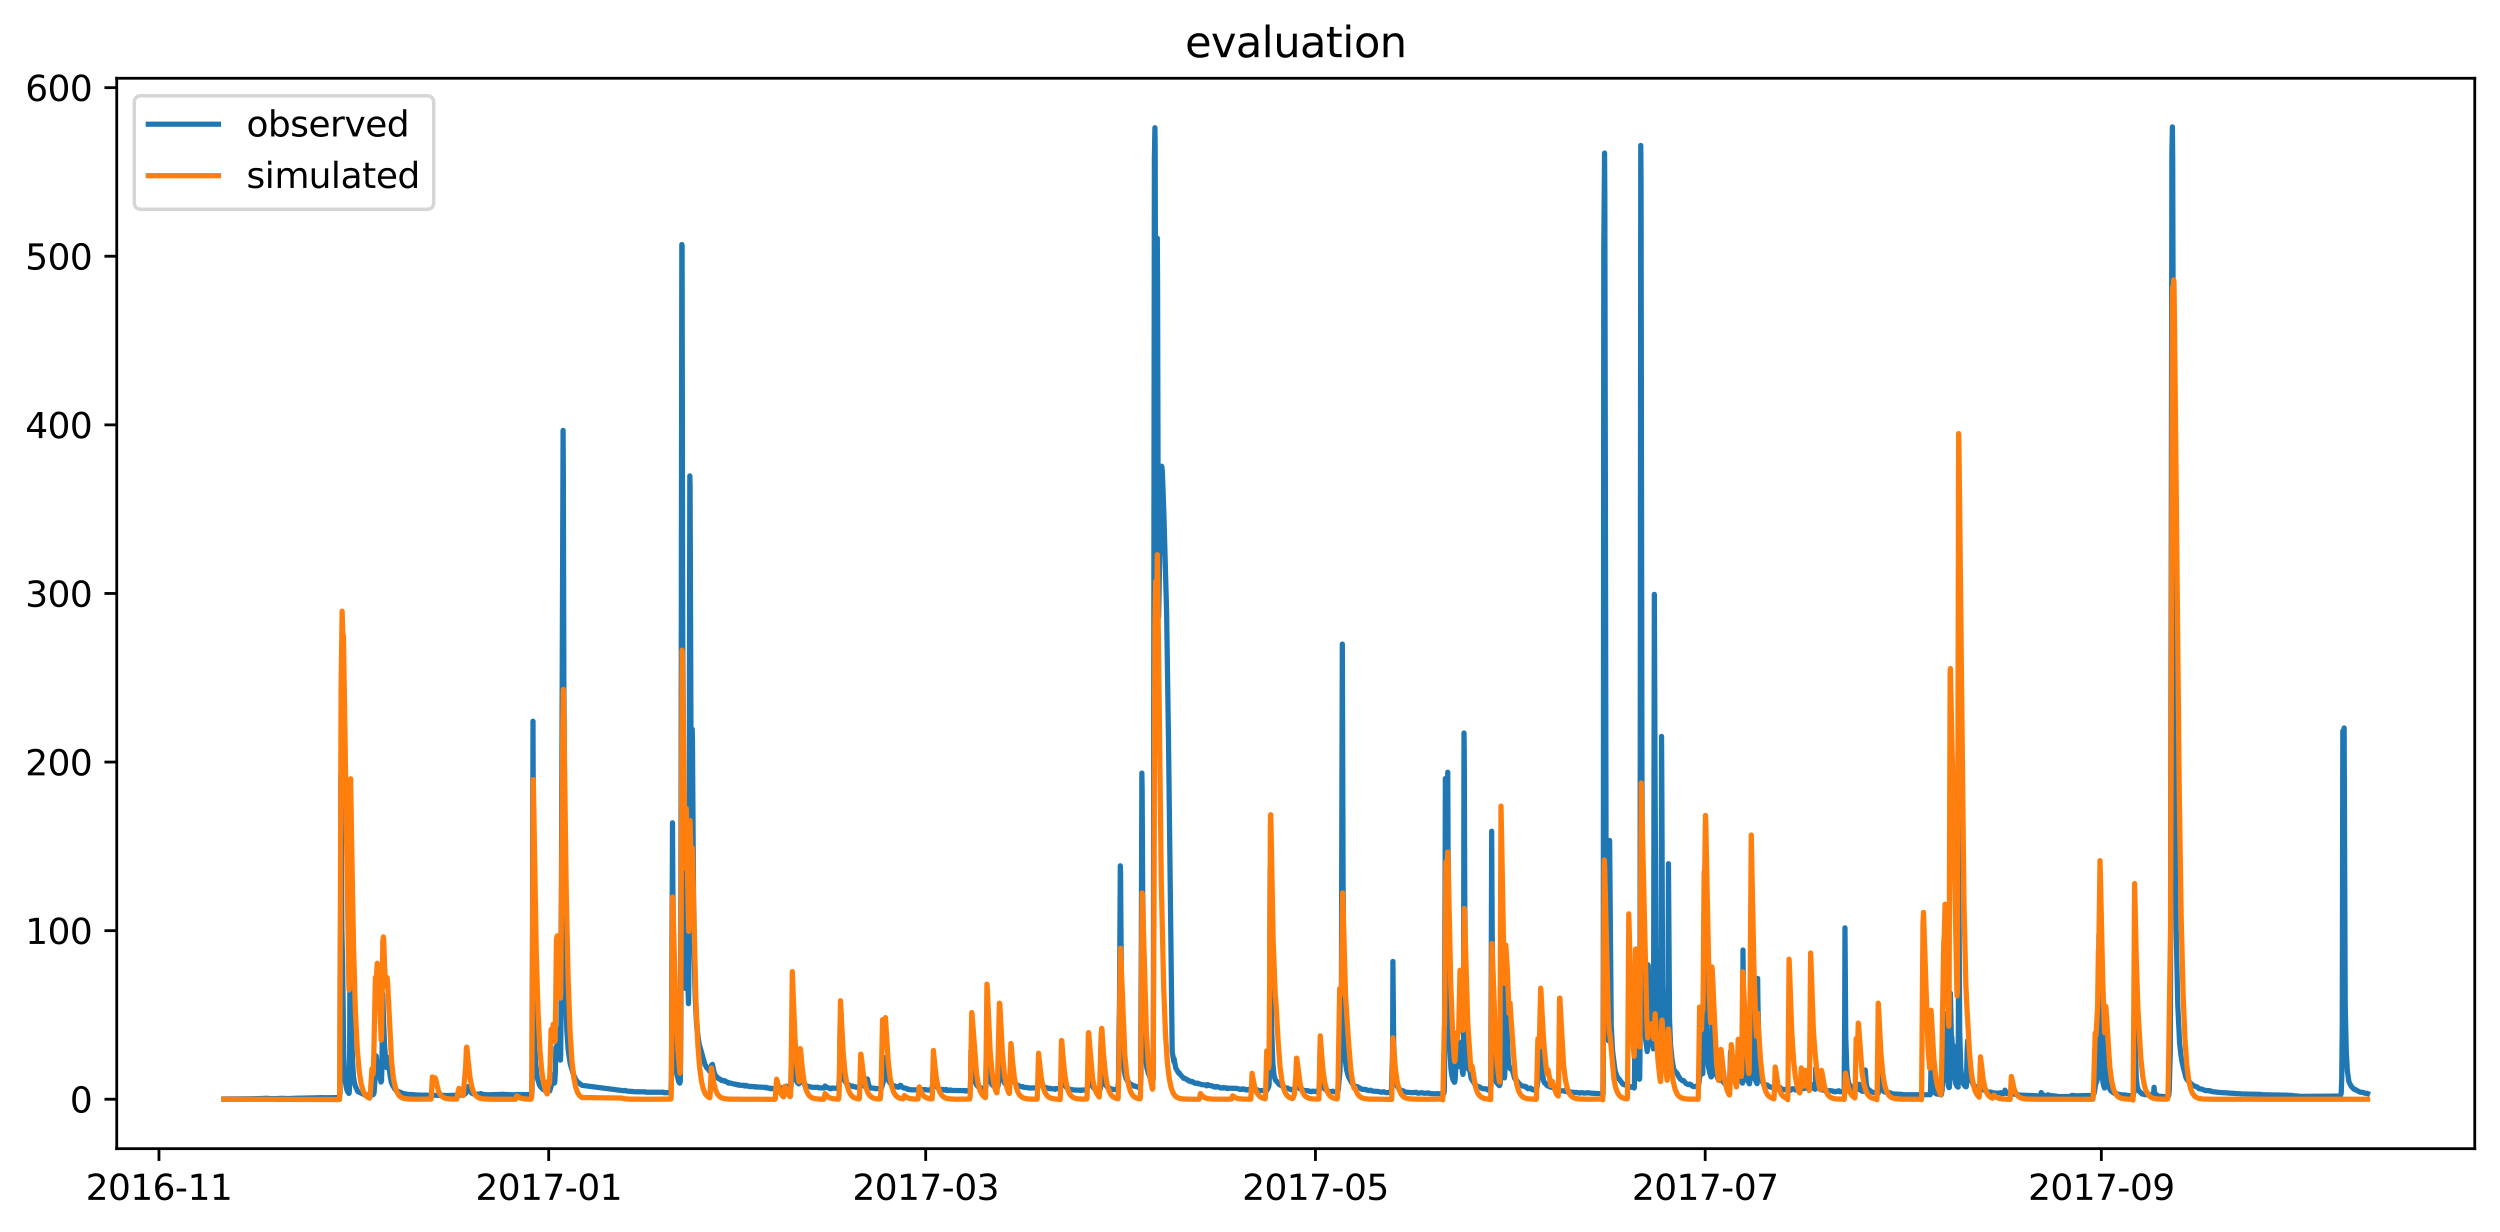 <?xml version="1.0" encoding="utf-8" standalone="no"?>
<!DOCTYPE svg PUBLIC "-//W3C//DTD SVG 1.1//EN"
  "http://www.w3.org/Graphics/SVG/1.1/DTD/svg11.dtd">
<svg xmlns:xlink="http://www.w3.org/1999/xlink" width="712.898pt" height="351.436pt" viewBox="0 0 712.898 351.436" xmlns="http://www.w3.org/2000/svg" version="1.1">
 <defs>
  <style type="text/css">*{stroke-linejoin: round; stroke-linecap: butt}</style>
 </defs>
 <g id="figure_1">
  <g id="patch_1">
   <path d="M 0 351.436 
L 712.898 351.436 
L 712.898 0 
L 0 0 
z
" style="fill: #ffffff"/>
  </g>
  <g id="axes_1">
   <g id="patch_2">
    <path d="M 33.288 327.558 
L 705.697 327.558 
L 705.697 22.318 
L 33.288 22.318 
z
" style="fill: #ffffff"/>
   </g>
   <g id="matplotlib.axis_1">
    <g id="xtick_1">
     <g id="line2d_1">
      <defs>
       <path id="m15966ec9ab" d="M 0 0 
L 0 3.5 
" style="stroke: #000000; stroke-width: 0.8"/>
      </defs>
      <g>
       <use xlink:href="#m15966ec9ab" x="45.328" y="327.558" style="stroke: #000000; stroke-width: 0.8"/>
      </g>
     </g>
     <g id="text_1">
      <!-- 2016-11 -->
      <g transform="translate(24.436 342.157) scale(0.1 -0.1)">
       <defs>
        <path id="DejaVuSans-32" d="M 1228 531 
L 3431 531 
L 3431 0 
L 469 0 
L 469 531 
Q 828 903 1448 1529 
Q 2069 2156 2228 2338 
Q 2531 2678 2651 2914 
Q 2772 3150 2772 3378 
Q 2772 3750 2511 3984 
Q 2250 4219 1831 4219 
Q 1534 4219 1204 4116 
Q 875 4013 500 3803 
L 500 4441 
Q 881 4594 1212 4672 
Q 1544 4750 1819 4750 
Q 2544 4750 2975 4387 
Q 3406 4025 3406 3419 
Q 3406 3131 3298 2873 
Q 3191 2616 2906 2266 
Q 2828 2175 2409 1742 
Q 1991 1309 1228 531 
z
" transform="scale(0.016)"/>
        <path id="DejaVuSans-30" d="M 2034 4250 
Q 1547 4250 1301 3770 
Q 1056 3291 1056 2328 
Q 1056 1369 1301 889 
Q 1547 409 2034 409 
Q 2525 409 2770 889 
Q 3016 1369 3016 2328 
Q 3016 3291 2770 3770 
Q 2525 4250 2034 4250 
z
M 2034 4750 
Q 2819 4750 3233 4129 
Q 3647 3509 3647 2328 
Q 3647 1150 3233 529 
Q 2819 -91 2034 -91 
Q 1250 -91 836 529 
Q 422 1150 422 2328 
Q 422 3509 836 4129 
Q 1250 4750 2034 4750 
z
" transform="scale(0.016)"/>
        <path id="DejaVuSans-31" d="M 794 531 
L 1825 531 
L 1825 4091 
L 703 3866 
L 703 4441 
L 1819 4666 
L 2450 4666 
L 2450 531 
L 3481 531 
L 3481 0 
L 794 0 
L 794 531 
z
" transform="scale(0.016)"/>
        <path id="DejaVuSans-36" d="M 2113 2584 
Q 1688 2584 1439 2293 
Q 1191 2003 1191 1497 
Q 1191 994 1439 701 
Q 1688 409 2113 409 
Q 2538 409 2786 701 
Q 3034 994 3034 1497 
Q 3034 2003 2786 2293 
Q 2538 2584 2113 2584 
z
M 3366 4563 
L 3366 3988 
Q 3128 4100 2886 4159 
Q 2644 4219 2406 4219 
Q 1781 4219 1451 3797 
Q 1122 3375 1075 2522 
Q 1259 2794 1537 2939 
Q 1816 3084 2150 3084 
Q 2853 3084 3261 2657 
Q 3669 2231 3669 1497 
Q 3669 778 3244 343 
Q 2819 -91 2113 -91 
Q 1303 -91 875 529 
Q 447 1150 447 2328 
Q 447 3434 972 4092 
Q 1497 4750 2381 4750 
Q 2619 4750 2861 4703 
Q 3103 4656 3366 4563 
z
" transform="scale(0.016)"/>
        <path id="DejaVuSans-2d" d="M 313 2009 
L 1997 2009 
L 1997 1497 
L 313 1497 
L 313 2009 
z
" transform="scale(0.016)"/>
       </defs>
       <use xlink:href="#DejaVuSans-32"/>
       <use xlink:href="#DejaVuSans-30" x="63.623"/>
       <use xlink:href="#DejaVuSans-31" x="127.246"/>
       <use xlink:href="#DejaVuSans-36" x="190.869"/>
       <use xlink:href="#DejaVuSans-2d" x="254.492"/>
       <use xlink:href="#DejaVuSans-31" x="290.576"/>
       <use xlink:href="#DejaVuSans-31" x="354.199"/>
      </g>
     </g>
    </g>
    <g id="xtick_2">
     <g id="line2d_2">
      <g>
       <use xlink:href="#m15966ec9ab" x="156.47" y="327.558" style="stroke: #000000; stroke-width: 0.8"/>
      </g>
     </g>
     <g id="text_2">
      <!-- 2017-01 -->
      <g transform="translate(135.579 342.157) scale(0.1 -0.1)">
       <defs>
        <path id="DejaVuSans-37" d="M 525 4666 
L 3525 4666 
L 3525 4397 
L 1831 0 
L 1172 0 
L 2766 4134 
L 525 4134 
L 525 4666 
z
" transform="scale(0.016)"/>
       </defs>
       <use xlink:href="#DejaVuSans-32"/>
       <use xlink:href="#DejaVuSans-30" x="63.623"/>
       <use xlink:href="#DejaVuSans-31" x="127.246"/>
       <use xlink:href="#DejaVuSans-37" x="190.869"/>
       <use xlink:href="#DejaVuSans-2d" x="254.492"/>
       <use xlink:href="#DejaVuSans-30" x="290.576"/>
       <use xlink:href="#DejaVuSans-31" x="354.199"/>
      </g>
     </g>
    </g>
    <g id="xtick_3">
     <g id="line2d_3">
      <g>
       <use xlink:href="#m15966ec9ab" x="263.968" y="327.558" style="stroke: #000000; stroke-width: 0.8"/>
      </g>
     </g>
     <g id="text_3">
      <!-- 2017-03 -->
      <g transform="translate(243.077 342.157) scale(0.1 -0.1)">
       <defs>
        <path id="DejaVuSans-33" d="M 2597 2516 
Q 3050 2419 3304 2112 
Q 3559 1806 3559 1356 
Q 3559 666 3084 287 
Q 2609 -91 1734 -91 
Q 1441 -91 1130 -33 
Q 819 25 488 141 
L 488 750 
Q 750 597 1062 519 
Q 1375 441 1716 441 
Q 2309 441 2620 675 
Q 2931 909 2931 1356 
Q 2931 1769 2642 2001 
Q 2353 2234 1838 2234 
L 1294 2234 
L 1294 2753 
L 1863 2753 
Q 2328 2753 2575 2939 
Q 2822 3125 2822 3475 
Q 2822 3834 2567 4026 
Q 2313 4219 1838 4219 
Q 1578 4219 1281 4162 
Q 984 4106 628 3988 
L 628 4550 
Q 988 4650 1302 4700 
Q 1616 4750 1894 4750 
Q 2613 4750 3031 4423 
Q 3450 4097 3450 3541 
Q 3450 3153 3228 2886 
Q 3006 2619 2597 2516 
z
" transform="scale(0.016)"/>
       </defs>
       <use xlink:href="#DejaVuSans-32"/>
       <use xlink:href="#DejaVuSans-30" x="63.623"/>
       <use xlink:href="#DejaVuSans-31" x="127.246"/>
       <use xlink:href="#DejaVuSans-37" x="190.869"/>
       <use xlink:href="#DejaVuSans-2d" x="254.492"/>
       <use xlink:href="#DejaVuSans-30" x="290.576"/>
       <use xlink:href="#DejaVuSans-33" x="354.199"/>
      </g>
     </g>
    </g>
    <g id="xtick_4">
     <g id="line2d_4">
      <g>
       <use xlink:href="#m15966ec9ab" x="375.11" y="327.558" style="stroke: #000000; stroke-width: 0.8"/>
      </g>
     </g>
     <g id="text_4">
      <!-- 2017-05 -->
      <g transform="translate(354.219 342.157) scale(0.1 -0.1)">
       <defs>
        <path id="DejaVuSans-35" d="M 691 4666 
L 3169 4666 
L 3169 4134 
L 1269 4134 
L 1269 2991 
Q 1406 3038 1543 3061 
Q 1681 3084 1819 3084 
Q 2600 3084 3056 2656 
Q 3513 2228 3513 1497 
Q 3513 744 3044 326 
Q 2575 -91 1722 -91 
Q 1428 -91 1123 -41 
Q 819 9 494 109 
L 494 744 
Q 775 591 1075 516 
Q 1375 441 1709 441 
Q 2250 441 2565 725 
Q 2881 1009 2881 1497 
Q 2881 1984 2565 2268 
Q 2250 2553 1709 2553 
Q 1456 2553 1204 2497 
Q 953 2441 691 2322 
L 691 4666 
z
" transform="scale(0.016)"/>
       </defs>
       <use xlink:href="#DejaVuSans-32"/>
       <use xlink:href="#DejaVuSans-30" x="63.623"/>
       <use xlink:href="#DejaVuSans-31" x="127.246"/>
       <use xlink:href="#DejaVuSans-37" x="190.869"/>
       <use xlink:href="#DejaVuSans-2d" x="254.492"/>
       <use xlink:href="#DejaVuSans-30" x="290.576"/>
       <use xlink:href="#DejaVuSans-35" x="354.199"/>
      </g>
     </g>
    </g>
    <g id="xtick_5">
     <g id="line2d_5">
      <g>
       <use xlink:href="#m15966ec9ab" x="486.252" y="327.558" style="stroke: #000000; stroke-width: 0.8"/>
      </g>
     </g>
     <g id="text_5">
      <!-- 2017-07 -->
      <g transform="translate(465.361 342.157) scale(0.1 -0.1)">
       <use xlink:href="#DejaVuSans-32"/>
       <use xlink:href="#DejaVuSans-30" x="63.623"/>
       <use xlink:href="#DejaVuSans-31" x="127.246"/>
       <use xlink:href="#DejaVuSans-37" x="190.869"/>
       <use xlink:href="#DejaVuSans-2d" x="254.492"/>
       <use xlink:href="#DejaVuSans-30" x="290.576"/>
       <use xlink:href="#DejaVuSans-37" x="354.199"/>
      </g>
     </g>
    </g>
    <g id="xtick_6">
     <g id="line2d_6">
      <g>
       <use xlink:href="#m15966ec9ab" x="599.217" y="327.558" style="stroke: #000000; stroke-width: 0.8"/>
      </g>
     </g>
     <g id="text_6">
      <!-- 2017-09 -->
      <g transform="translate(578.325 342.157) scale(0.1 -0.1)">
       <defs>
        <path id="DejaVuSans-39" d="M 703 97 
L 703 672 
Q 941 559 1184 500 
Q 1428 441 1663 441 
Q 2288 441 2617 861 
Q 2947 1281 2994 2138 
Q 2813 1869 2534 1725 
Q 2256 1581 1919 1581 
Q 1219 1581 811 2004 
Q 403 2428 403 3163 
Q 403 3881 828 4315 
Q 1253 4750 1959 4750 
Q 2769 4750 3195 4129 
Q 3622 3509 3622 2328 
Q 3622 1225 3098 567 
Q 2575 -91 1691 -91 
Q 1453 -91 1209 -44 
Q 966 3 703 97 
z
M 1959 2075 
Q 2384 2075 2632 2365 
Q 2881 2656 2881 3163 
Q 2881 3666 2632 3958 
Q 2384 4250 1959 4250 
Q 1534 4250 1286 3958 
Q 1038 3666 1038 3163 
Q 1038 2656 1286 2365 
Q 1534 2075 1959 2075 
z
" transform="scale(0.016)"/>
       </defs>
       <use xlink:href="#DejaVuSans-32"/>
       <use xlink:href="#DejaVuSans-30" x="63.623"/>
       <use xlink:href="#DejaVuSans-31" x="127.246"/>
       <use xlink:href="#DejaVuSans-37" x="190.869"/>
       <use xlink:href="#DejaVuSans-2d" x="254.492"/>
       <use xlink:href="#DejaVuSans-30" x="290.576"/>
       <use xlink:href="#DejaVuSans-39" x="354.199"/>
      </g>
     </g>
    </g>
   </g>
   <g id="matplotlib.axis_2">
    <g id="ytick_1">
     <g id="line2d_7">
      <defs>
       <path id="m399126a76a" d="M 0 0 
L -3.5 0 
" style="stroke: #000000; stroke-width: 0.8"/>
      </defs>
      <g>
       <use xlink:href="#m399126a76a" x="33.288" y="313.457" style="stroke: #000000; stroke-width: 0.8"/>
      </g>
     </g>
     <g id="text_7">
      <!-- 0 -->
      <g transform="translate(19.925 317.257) scale(0.1 -0.1)">
       <use xlink:href="#DejaVuSans-30"/>
      </g>
     </g>
    </g>
    <g id="ytick_2">
     <g id="line2d_8">
      <g>
       <use xlink:href="#m399126a76a" x="33.288" y="265.38" style="stroke: #000000; stroke-width: 0.8"/>
      </g>
     </g>
     <g id="text_8">
      <!-- 100 -->
      <g transform="translate(7.2 269.179) scale(0.1 -0.1)">
       <use xlink:href="#DejaVuSans-31"/>
       <use xlink:href="#DejaVuSans-30" x="63.623"/>
       <use xlink:href="#DejaVuSans-30" x="127.246"/>
      </g>
     </g>
    </g>
    <g id="ytick_3">
     <g id="line2d_9">
      <g>
       <use xlink:href="#m399126a76a" x="33.288" y="217.302" style="stroke: #000000; stroke-width: 0.8"/>
      </g>
     </g>
     <g id="text_9">
      <!-- 200 -->
      <g transform="translate(7.2 221.101) scale(0.1 -0.1)">
       <use xlink:href="#DejaVuSans-32"/>
       <use xlink:href="#DejaVuSans-30" x="63.623"/>
       <use xlink:href="#DejaVuSans-30" x="127.246"/>
      </g>
     </g>
    </g>
    <g id="ytick_4">
     <g id="line2d_10">
      <g>
       <use xlink:href="#m399126a76a" x="33.288" y="169.224" style="stroke: #000000; stroke-width: 0.8"/>
      </g>
     </g>
     <g id="text_10">
      <!-- 300 -->
      <g transform="translate(7.2 173.023) scale(0.1 -0.1)">
       <use xlink:href="#DejaVuSans-33"/>
       <use xlink:href="#DejaVuSans-30" x="63.623"/>
       <use xlink:href="#DejaVuSans-30" x="127.246"/>
      </g>
     </g>
    </g>
    <g id="ytick_5">
     <g id="line2d_11">
      <g>
       <use xlink:href="#m399126a76a" x="33.288" y="121.146" style="stroke: #000000; stroke-width: 0.8"/>
      </g>
     </g>
     <g id="text_11">
      <!-- 400 -->
      <g transform="translate(7.2 124.945) scale(0.1 -0.1)">
       <defs>
        <path id="DejaVuSans-34" d="M 2419 4116 
L 825 1625 
L 2419 1625 
L 2419 4116 
z
M 2253 4666 
L 3047 4666 
L 3047 1625 
L 3713 1625 
L 3713 1100 
L 3047 1100 
L 3047 0 
L 2419 0 
L 2419 1100 
L 313 1100 
L 313 1709 
L 2253 4666 
z
" transform="scale(0.016)"/>
       </defs>
       <use xlink:href="#DejaVuSans-34"/>
       <use xlink:href="#DejaVuSans-30" x="63.623"/>
       <use xlink:href="#DejaVuSans-30" x="127.246"/>
      </g>
     </g>
    </g>
    <g id="ytick_6">
     <g id="line2d_12">
      <g>
       <use xlink:href="#m399126a76a" x="33.288" y="73.068" style="stroke: #000000; stroke-width: 0.8"/>
      </g>
     </g>
     <g id="text_12">
      <!-- 500 -->
      <g transform="translate(7.2 76.868) scale(0.1 -0.1)">
       <use xlink:href="#DejaVuSans-35"/>
       <use xlink:href="#DejaVuSans-30" x="63.623"/>
       <use xlink:href="#DejaVuSans-30" x="127.246"/>
      </g>
     </g>
    </g>
    <g id="ytick_7">
     <g id="line2d_13">
      <g>
       <use xlink:href="#m399126a76a" x="33.288" y="24.991" style="stroke: #000000; stroke-width: 0.8"/>
      </g>
     </g>
     <g id="text_13">
      <!-- 600 -->
      <g transform="translate(7.2 28.79) scale(0.1 -0.1)">
       <use xlink:href="#DejaVuSans-36"/>
       <use xlink:href="#DejaVuSans-30" x="63.623"/>
       <use xlink:href="#DejaVuSans-30" x="127.246"/>
      </g>
     </g>
    </g>
   </g>
   <g id="line2d_14">
    <path d="M 63.852 313.428 
L 72.506 313.325 
L 73.038 313.308 
L 75.695 313.21 
L 75.846 313.166 
L 76.454 313.231 
L 77.896 313.308 
L 80.25 313.21 
L 80.553 313.188 
L 80.933 313.231 
L 82.072 313.27 
L 84.121 313.188 
L 84.425 313.166 
L 85.032 313.156 
L 85.867 313.145 
L 90.726 313.044 
L 91.485 313.001 
L 92.093 313.029 
L 92.548 313.044 
L 92.776 313.044 
L 96.724 312.986 
L 96.799 312.909 
L 96.951 311.278 
L 97.255 220.932 
L 97.483 265.079 
L 97.71 275.62 
L 98.014 300.428 
L 98.318 307.363 
L 98.773 310.207 
L 99.077 311.236 
L 99.457 311.784 
L 99.532 311.783 
L 99.608 311.38 
L 99.684 309.152 
L 99.912 229.586 
L 99.988 239.201 
L 100.216 290.452 
L 100.519 302.52 
L 100.823 307.207 
L 101.127 308.972 
L 101.43 309.96 
L 102.038 311.275 
L 104.012 312.199 
L 104.239 312.224 
L 104.467 312.275 
L 106.365 312.199 
L 106.593 311.904 
L 106.669 311.587 
L 107.048 306.294 
L 107.276 301.113 
L 107.58 303.89 
L 107.656 303.914 
L 107.731 304.154 
L 107.883 303.529 
L 108.111 305.032 
L 108.415 307.436 
L 108.642 308.565 
L 108.718 308.445 
L 108.794 308.073 
L 108.87 305.573 
L 109.174 283.529 
L 109.326 289.863 
L 109.629 297.495 
L 110.085 304.07 
L 110.237 304.443 
L 110.313 304.431 
L 110.692 301.594 
L 110.768 301.69 
L 110.996 304.431 
L 111.224 306.678 
L 111.603 308.686 
L 111.983 309.539 
L 112.666 310.65 
L 112.818 310.694 
L 113.046 310.996 
L 113.197 311.037 
L 113.425 311.159 
L 115.019 311.847 
L 115.475 311.904 
L 115.703 311.962 
L 116.31 312.073 
L 118.056 312.174 
L 118.512 312.249 
L 118.663 312.224 
L 119.119 312.275 
L 126.711 312.366 
L 127.166 312.438 
L 127.622 312.39 
L 129.823 312.343 
L 129.975 312.275 
L 130.279 312.366 
L 130.81 312.275 
L 131.114 312.275 
L 132.253 312.174 
L 132.784 311.784 
L 132.936 311.234 
L 133.164 310.457 
L 133.24 310.457 
L 133.391 309.871 
L 133.543 310.101 
L 133.695 309.871 
L 134.302 311.525 
L 134.758 311.876 
L 134.986 311.904 
L 135.669 312.073 
L 136.808 311.962 
L 137.111 311.847 
L 137.187 311.847 
L 137.415 312.073 
L 139.009 312.174 
L 139.389 312.199 
L 139.768 312.174 
L 143.109 312.073 
L 143.336 312.017 
L 143.488 312.045 
L 143.944 312.098 
L 146.373 312.199 
L 146.753 312.224 
L 147.132 312.098 
L 147.588 312.148 
L 147.74 312.123 
L 148.195 312.174 
L 151.535 312.098 
L 151.611 312.045 
L 151.687 310.654 
L 151.763 305.128 
L 151.991 205.667 
L 152.219 279.647 
L 152.446 295.801 
L 152.75 303.241 
L 153.206 307.303 
L 153.813 309.339 
L 154.117 309.871 
L 154.876 310.65 
L 154.952 310.65 
L 155.179 310.827 
L 155.939 311.159 
L 156.774 311.077 
L 157.305 309.183 
L 157.533 306.462 
L 157.609 306.762 
L 157.912 308.625 
L 158.064 308.866 
L 158.14 308.686 
L 158.216 308.505 
L 158.368 305.524 
L 158.52 298.673 
L 158.596 298.577 
L 158.672 299.346 
L 158.748 299.154 
L 159.203 293.397 
L 159.279 293.842 
L 159.431 296.342 
L 159.81 302.303 
L 159.886 300.873 
L 159.962 291.39 
L 160.57 122.733 
L 160.645 136.555 
L 160.949 257.471 
L 161.253 282.688 
L 161.632 293.757 
L 162.012 299.25 
L 162.392 301.991 
L 162.619 303.337 
L 162.999 304.695 
L 163.834 307.231 
L 163.91 307.231 
L 164.214 307.904 
L 164.441 308.205 
L 164.897 308.686 
L 165.125 308.866 
L 165.96 309.491 
L 177.879 311.037 
L 178.258 310.954 
L 178.486 311.037 
L 178.941 311.159 
L 180.308 311.236 
L 180.687 311.313 
L 184.028 311.349 
L 184.18 311.457 
L 189.19 311.457 
L 189.342 311.592 
L 190.936 311.592 
L 191.088 311.491 
L 191.316 311.457 
L 191.392 310.945 
L 191.468 307.531 
L 191.771 234.634 
L 192.075 291.269 
L 192.379 300.657 
L 192.758 305.2 
L 193.517 308.385 
L 193.669 308.625 
L 193.821 308.866 
L 193.897 308.806 
L 193.973 308.325 
L 194.049 306.065 
L 194.125 293.084 
L 194.428 69.727 
L 194.504 69.967 
L 194.656 166.123 
L 194.884 253.745 
L 195.188 278.901 
L 195.339 281.822 
L 195.491 260.343 
L 195.719 231.869 
L 196.023 275.632 
L 196.326 286.197 
L 196.402 281.137 
L 196.478 260.488 
L 196.706 135.714 
L 196.782 138.358 
L 197.161 243.408 
L 197.389 207.951 
L 197.465 211.677 
L 197.845 267.543 
L 198.224 283.661 
L 198.604 291.582 
L 199.059 295.693 
L 199.439 298.096 
L 199.515 298.193 
L 201.033 303.625 
L 201.337 304.058 
L 201.489 304.443 
L 201.565 304.443 
L 201.792 304.779 
L 201.944 304.863 
L 202.096 305.116 
L 202.172 305.116 
L 202.324 305.452 
L 202.476 305.452 
L 202.931 303.722 
L 203.007 303.974 
L 203.159 303.529 
L 203.463 305.032 
L 203.842 306.462 
L 203.918 306.462 
L 204.07 306.75 
L 204.146 306.835 
L 204.298 307.087 
L 204.449 307.087 
L 204.601 307.375 
L 204.753 307.436 
L 204.981 307.616 
L 205.133 307.616 
L 205.285 307.832 
L 205.512 307.904 
L 205.664 307.904 
L 205.816 308.145 
L 206.575 308.145 
L 206.727 308.385 
L 207.182 308.445 
L 207.714 308.866 
L 207.79 308.686 
L 207.866 308.746 
L 207.942 308.866 
L 208.018 308.806 
L 208.245 308.866 
L 208.625 308.919 
L 208.777 308.972 
L 209.08 309.077 
L 209.612 309.183 
L 209.688 309.236 
L 209.764 309.13 
L 209.991 309.289 
L 210.447 309.339 
L 210.523 309.44 
L 210.599 309.289 
L 210.675 309.339 
L 210.826 309.39 
L 210.978 309.491 
L 212.117 309.491 
L 212.269 309.683 
L 212.724 309.491 
L 212.876 309.683 
L 213.635 309.73 
L 213.787 309.871 
L 213.939 309.824 
L 214.091 309.871 
L 214.395 309.777 
L 214.546 309.871 
L 215.381 309.871 
L 215.457 310.004 
L 215.533 309.96 
L 215.761 309.915 
L 215.913 309.96 
L 217.811 310.049 
L 217.963 310.049 
L 218.266 310.154 
L 218.342 310.207 
L 218.494 310.049 
L 218.95 310.26 
L 219.557 310.309 
L 219.633 310.457 
L 219.861 310.309 
L 219.936 310.457 
L 220.012 310.359 
L 220.164 310.457 
L 220.923 310.457 
L 221.075 310.309 
L 221.303 310.26 
L 221.683 310.26 
L 221.834 310.049 
L 222.442 310.049 
L 222.594 310.26 
L 224.036 310.26 
L 224.264 309.73 
L 224.491 310.049 
L 224.719 310.101 
L 224.947 310.26 
L 225.402 310.207 
L 225.554 309.385 
L 225.706 304.923 
L 226.01 290.68 
L 226.617 306.137 
L 226.845 307.556 
L 227.3 308.625 
L 227.376 308.625 
L 227.756 309.077 
L 227.832 309.025 
L 228.06 307.568 
L 228.363 304.347 
L 228.971 308.325 
L 229.578 309.491 
L 229.73 309.491 
L 229.957 309.73 
L 230.185 309.683 
L 230.413 309.73 
L 230.565 309.871 
L 231.172 309.915 
L 231.4 310.049 
L 233.298 310.049 
L 233.45 310.207 
L 234.968 310.26 
L 235.272 309.683 
L 235.423 309.871 
L 236.259 310.26 
L 236.562 310.359 
L 236.714 310.457 
L 237.018 310.457 
L 237.17 310.26 
L 238.764 310.359 
L 238.916 310.457 
L 239.219 309.682 
L 239.371 308.012 
L 239.751 288.793 
L 240.206 304.25 
L 240.51 307.159 
L 240.814 308.145 
L 241.497 309.077 
L 241.725 309.183 
L 241.876 309.289 
L 241.952 309.289 
L 242.104 309.491 
L 242.256 309.491 
L 242.408 309.683 
L 243.091 309.683 
L 243.243 309.871 
L 243.926 309.915 
L 244.154 310.049 
L 245.141 310.004 
L 245.748 309.077 
L 246.128 309.077 
L 246.431 309.683 
L 246.963 309.915 
L 247.115 309.871 
L 247.267 307.904 
L 247.342 307.688 
L 247.722 309.491 
L 248.102 310.049 
L 248.253 310.26 
L 249.392 310.309 
L 249.62 310.457 
L 251.214 310.359 
L 251.442 309.96 
L 251.973 308.205 
L 252.353 301.582 
L 252.505 302.087 
L 253.188 307.075 
L 253.492 308.325 
L 254.175 309.289 
L 254.403 309.339 
L 254.63 309.491 
L 255.086 309.683 
L 255.238 309.73 
L 255.39 309.871 
L 255.845 309.871 
L 255.921 310.004 
L 255.997 309.915 
L 256.073 309.871 
L 256.149 310.049 
L 256.225 309.915 
L 256.301 309.96 
L 256.452 309.96 
L 256.528 309.868 
L 256.68 309.491 
L 256.832 309.491 
L 257.06 309.777 
L 257.363 310.049 
L 257.439 310.049 
L 257.591 310.207 
L 257.819 310.26 
L 258.35 310.309 
L 258.502 310.457 
L 258.73 310.457 
L 258.882 310.65 
L 259.489 310.694 
L 259.641 310.783 
L 261.843 310.783 
L 261.994 310.65 
L 264.12 310.739 
L 264.272 310.827 
L 265.714 310.827 
L 265.942 309.279 
L 266.246 304.863 
L 266.322 304.948 
L 267.005 309.635 
L 267.46 310.26 
L 267.84 310.601 
L 268.068 310.65 
L 268.675 310.65 
L 268.827 310.827 
L 268.903 310.827 
L 268.979 310.694 
L 269.131 310.827 
L 269.586 310.827 
L 269.738 310.65 
L 270.042 310.996 
L 270.117 310.996 
L 270.345 310.827 
L 270.725 310.954 
L 270.953 310.827 
L 271.18 310.827 
L 271.332 310.954 
L 275.204 310.996 
L 275.28 311.118 
L 275.356 311.037 
L 275.432 310.996 
L 275.508 311.118 
L 275.583 311.037 
L 275.887 311.077 
L 276.039 311.037 
L 276.57 310.996 
L 276.646 310.735 
L 276.722 309.967 
L 276.798 307.914 
L 276.95 299.563 
L 277.026 301.354 
L 277.102 300.657 
L 277.254 298.854 
L 277.405 301.654 
L 277.709 306.606 
L 278.013 308.385 
L 278.62 309.587 
L 279.076 310.004 
L 279.303 310.049 
L 279.455 310.049 
L 279.607 310.26 
L 280.594 310.359 
L 280.746 310.457 
L 280.974 310.408 
L 281.125 309.583 
L 281.277 304.563 
L 281.581 290.897 
L 281.885 303.133 
L 282.188 307.075 
L 282.492 308.445 
L 282.871 309.289 
L 282.947 309.289 
L 283.099 309.491 
L 283.175 309.491 
L 283.327 309.683 
L 283.479 309.683 
L 283.631 309.871 
L 283.858 309.96 
L 283.934 310.049 
L 284.01 309.915 
L 284.086 310.004 
L 284.314 309.915 
L 284.542 309.824 
L 284.618 309.587 
L 284.769 307.88 
L 284.921 303.89 
L 284.997 304.058 
L 285.073 303.71 
L 285.225 299.479 
L 285.908 307.496 
L 286.364 308.746 
L 286.667 309.077 
L 287.502 309.539 
L 287.578 309.491 
L 287.654 309.683 
L 287.958 309.077 
L 288.11 307.135 
L 288.262 305.368 
L 288.337 305.561 
L 288.565 303.806 
L 288.717 305.2 
L 289.021 307.76 
L 289.4 308.686 
L 289.628 309.025 
L 289.704 309.077 
L 289.856 309.289 
L 290.084 309.39 
L 290.235 309.491 
L 290.463 309.539 
L 290.691 309.73 
L 291.07 309.824 
L 291.374 309.915 
L 291.526 309.871 
L 291.602 309.96 
L 291.678 309.871 
L 291.906 310.049 
L 293.12 310.154 
L 293.424 310.26 
L 295.777 310.207 
L 295.929 309.777 
L 296.081 308.791 
L 296.157 308.205 
L 296.233 308.385 
L 296.385 307.424 
L 296.461 305.873 
L 296.536 305.969 
L 296.84 308.686 
L 297.144 309.491 
L 297.599 309.96 
L 298.131 310.049 
L 298.283 310.207 
L 298.434 310.207 
L 298.662 310.26 
L 298.966 310.359 
L 299.194 310.457 
L 299.421 310.309 
L 299.573 310.457 
L 300.788 310.505 
L 300.864 310.65 
L 301.091 310.408 
L 301.927 310.457 
L 302.002 310.553 
L 302.154 310.457 
L 302.23 310.505 
L 302.382 310.207 
L 302.534 309.682 
L 302.913 307.135 
L 302.989 305.296 
L 303.065 305.633 
L 303.369 308.625 
L 303.673 309.587 
L 304.28 310.26 
L 304.432 310.309 
L 304.584 310.457 
L 304.735 310.457 
L 304.811 310.601 
L 304.887 310.505 
L 305.115 310.65 
L 305.874 310.739 
L 306.026 310.783 
L 306.254 310.827 
L 308 310.87 
L 308.152 310.954 
L 308.304 310.912 
L 308.38 310.827 
L 308.455 310.912 
L 308.607 310.827 
L 309.822 310.827 
L 310.05 310.204 
L 310.202 308.851 
L 310.277 308.205 
L 310.353 308.265 
L 310.429 308.025 
L 310.505 307.015 
L 310.581 303.325 
L 310.657 303.517 
L 311.037 308.265 
L 311.34 309.44 
L 311.492 309.73 
L 311.872 310.26 
L 312.024 310.309 
L 312.175 310.457 
L 313.01 310.553 
L 313.162 310.601 
L 313.694 310.553 
L 313.846 310.207 
L 313.997 298.565 
L 314.073 299.923 
L 314.301 302.952 
L 314.377 302.844 
L 314.453 303.337 
L 314.832 308.085 
L 315.288 309.44 
L 315.895 310.049 
L 316.351 310.26 
L 316.503 310.309 
L 316.654 310.457 
L 317.11 310.553 
L 317.262 310.65 
L 318.401 310.739 
L 318.476 310.783 
L 318.628 310.694 
L 318.704 310.694 
L 318.856 309.73 
L 318.932 308.479 
L 319.236 285.62 
L 319.463 246.894 
L 319.539 248.697 
L 319.843 292.003 
L 320.147 300.536 
L 320.45 304.335 
L 320.83 306.606 
L 321.134 307.616 
L 321.209 307.616 
L 321.437 308.145 
L 321.513 308.145 
L 321.741 308.505 
L 322.196 309.025 
L 323.031 309.491 
L 323.107 309.491 
L 323.259 309.683 
L 323.411 309.683 
L 323.715 309.683 
L 323.791 309.824 
L 323.867 309.777 
L 324.018 309.871 
L 324.246 309.915 
L 324.474 310.049 
L 324.853 310.049 
L 324.929 309.915 
L 325.081 310.049 
L 325.233 309.385 
L 325.309 306.666 
L 325.461 268.084 
L 325.613 220.451 
L 325.689 224.898 
L 325.992 281.894 
L 326.22 294.587 
L 326.6 301.125 
L 327.055 304.611 
L 327.511 306.21 
L 328.346 307.904 
L 328.497 307.964 
L 328.649 308.145 
L 328.725 307.964 
L 328.801 307.351 
L 328.877 302.231 
L 329.181 45.207 
L 329.333 36.433 
L 329.408 42.443 
L 329.712 182.59 
L 329.788 145.69 
L 330.016 67.924 
L 330.092 80.785 
L 330.319 174.416 
L 330.395 175.859 
L 330.547 167.445 
L 331.079 135.113 
L 331.23 132.949 
L 331.306 133.069 
L 331.458 134.512 
L 331.914 147.252 
L 332.673 174.777 
L 333.204 210.955 
L 334.267 299.863 
L 334.723 302.736 
L 334.799 301.895 
L 335.254 304.527 
L 335.406 304.779 
L 335.937 305.741 
L 336.241 306.125 
L 336.317 305.981 
L 336.469 306.294 
L 337.532 307.496 
L 337.607 307.375 
L 337.835 307.556 
L 338.063 307.616 
L 338.443 307.832 
L 338.518 307.832 
L 338.746 308.085 
L 338.898 308.085 
L 339.05 308.265 
L 339.278 308.325 
L 339.354 308.265 
L 339.429 308.385 
L 339.505 308.325 
L 339.885 308.505 
L 339.961 308.385 
L 340.189 308.625 
L 340.34 308.625 
L 340.492 308.746 
L 340.568 308.746 
L 340.796 308.919 
L 341.024 308.866 
L 341.403 308.919 
L 341.479 309.025 
L 341.555 308.866 
L 341.631 308.919 
L 341.783 309.025 
L 342.162 309.077 
L 342.314 309.183 
L 342.618 309.289 
L 342.77 309.289 
L 343.757 309.39 
L 344.06 309.635 
L 344.288 309.289 
L 344.44 309.289 
L 344.516 309.44 
L 344.592 309.39 
L 344.744 309.491 
L 345.123 309.587 
L 345.275 309.587 
L 345.806 309.683 
L 345.958 309.871 
L 346.11 309.824 
L 346.414 309.96 
L 346.49 309.915 
L 346.566 310.004 
L 346.642 309.871 
L 346.717 309.96 
L 346.869 309.915 
L 347.097 309.824 
L 347.628 310.049 
L 347.932 310.101 
L 348.084 310.26 
L 348.236 310.207 
L 348.464 310.26 
L 348.615 310.154 
L 348.767 310.207 
L 348.843 310.26 
L 348.919 310.101 
L 348.995 310.154 
L 349.678 310.26 
L 349.906 310.408 
L 350.058 310.26 
L 350.134 310.408 
L 350.21 310.359 
L 350.361 310.309 
L 352.715 310.359 
L 352.867 310.457 
L 353.322 310.505 
L 353.55 310.65 
L 354.081 310.65 
L 354.157 310.505 
L 354.233 310.601 
L 354.385 310.505 
L 354.613 310.505 
L 354.689 310.65 
L 354.765 310.553 
L 354.916 310.65 
L 355.22 310.65 
L 355.296 310.827 
L 355.372 310.783 
L 355.524 310.827 
L 355.979 310.65 
L 356.511 310.694 
L 356.663 310.827 
L 358.485 310.912 
L 358.636 310.87 
L 358.712 310.827 
L 358.94 311.037 
L 359.168 311.037 
L 359.927 310.954 
L 360.079 310.996 
L 360.382 311.037 
L 360.534 311.077 
L 361.142 310.996 
L 361.218 310.954 
L 361.369 310.65 
L 361.445 310.601 
L 361.597 310.26 
L 361.749 309.913 
L 361.825 309.683 
L 361.901 309.056 
L 361.977 306.726 
L 362.28 247.495 
L 362.66 294.37 
L 362.964 303.133 
L 363.267 306.45 
L 363.647 307.904 
L 364.026 308.385 
L 364.102 308.385 
L 364.786 309.289 
L 365.013 309.39 
L 365.165 309.491 
L 365.393 309.587 
L 366.608 310.26 
L 366.911 310.26 
L 366.987 310.408 
L 367.063 310.359 
L 367.139 310.26 
L 367.367 310.408 
L 367.898 310.65 
L 368.202 310.65 
L 368.278 310.783 
L 368.43 310.65 
L 368.733 310.739 
L 369.113 310.65 
L 369.493 310.049 
L 369.72 307.7 
L 369.948 309.077 
L 370.252 309.915 
L 370.404 310.101 
L 370.631 310.457 
L 371.087 310.553 
L 371.315 310.739 
L 371.39 310.694 
L 371.542 310.827 
L 371.77 310.912 
L 372.15 310.996 
L 372.377 310.996 
L 373.061 311.037 
L 373.212 311.159 
L 373.82 311.236 
L 373.896 311.313 
L 373.972 311.236 
L 374.351 311.159 
L 375.262 311.236 
L 375.49 311.313 
L 375.718 311.236 
L 375.945 311.159 
L 376.021 311.159 
L 376.249 310.063 
L 376.553 298.577 
L 376.629 298.854 
L 377.16 309.077 
L 377.464 310.101 
L 377.843 310.65 
L 378.906 311.198 
L 379.058 311.236 
L 379.286 311.313 
L 379.817 311.236 
L 380.045 311.159 
L 380.197 311.236 
L 380.425 311.313 
L 380.956 311.457 
L 381.336 311.349 
L 381.487 311.159 
L 381.639 310.504 
L 381.867 308.012 
L 382.095 305.464 
L 382.247 298.289 
L 382.322 299.503 
L 382.398 302.087 
L 382.474 299.731 
L 382.626 234.874 
L 382.778 183.671 
L 383.082 279.863 
L 383.309 294.695 
L 383.689 302.94 
L 383.993 305.116 
L 384.524 307.003 
L 385.511 308.866 
L 385.587 308.866 
L 385.815 309.289 
L 385.891 309.289 
L 386.194 309.683 
L 386.346 309.683 
L 386.498 309.871 
L 387.105 309.871 
L 387.333 310.049 
L 387.485 310.101 
L 387.713 310.26 
L 388.396 310.65 
L 388.548 310.65 
L 389.383 310.65 
L 389.61 310.827 
L 389.762 310.783 
L 390.294 310.996 
L 390.749 310.954 
L 390.825 310.87 
L 390.977 310.954 
L 391.508 311.159 
L 393.027 311.236 
L 393.254 311.313 
L 393.558 311.385 
L 393.786 311.457 
L 394.393 311.385 
L 394.545 311.313 
L 394.849 311.457 
L 395.304 311.558 
L 395.608 311.592 
L 396.139 311.491 
L 396.443 311.457 
L 396.747 311.457 
L 397.05 302.628 
L 397.126 295.729 
L 397.202 274.166 
L 397.43 298.95 
L 397.658 305.969 
L 397.885 308.265 
L 398.189 309.491 
L 399.328 310.87 
L 399.404 310.827 
L 399.631 310.996 
L 400.087 311.037 
L 400.315 311.198 
L 400.998 311.457 
L 402.44 311.558 
L 402.744 311.592 
L 403.655 311.491 
L 403.807 311.457 
L 404.111 311.689 
L 404.414 311.722 
L 405.097 311.657 
L 405.249 311.592 
L 405.477 311.592 
L 405.781 311.689 
L 406.16 311.753 
L 407.147 311.722 
L 407.299 311.657 
L 407.603 311.784 
L 407.679 311.753 
L 407.83 311.847 
L 409.652 311.933 
L 409.804 311.876 
L 409.956 311.847 
L 410.184 311.962 
L 410.639 311.904 
L 410.791 311.847 
L 411.323 311.962 
L 411.399 311.933 
L 411.55 311.592 
L 411.626 311.753 
L 411.702 311.689 
L 411.778 311.689 
L 411.854 311.028 
L 411.93 303.794 
L 412.158 222.013 
L 412.234 223.335 
L 412.537 280.26 
L 412.613 276.534 
L 412.689 263.769 
L 412.841 220.21 
L 413.069 282.964 
L 413.372 298.289 
L 413.752 304.779 
L 413.98 306.534 
L 414.359 307.964 
L 414.739 308.625 
L 414.815 308.565 
L 414.967 307.7 
L 415.118 304.154 
L 415.27 299.563 
L 415.346 299.947 
L 415.802 303.89 
L 415.954 304.154 
L 416.105 303.145 
L 416.485 297.219 
L 417.016 305.717 
L 417.168 306.378 
L 417.244 305.813 
L 417.32 301.354 
L 417.472 209.032 
L 417.548 214.081 
L 417.776 280.584 
L 418.003 294.37 
L 418.307 300.885 
L 418.611 304.527 
L 418.762 304.948 
L 418.914 304.527 
L 419.066 304.779 
L 419.522 307.496 
L 419.825 308.025 
L 420.812 309.491 
L 420.964 309.587 
L 421.192 309.73 
L 421.495 309.824 
L 421.723 309.871 
L 421.951 309.96 
L 422.331 310.26 
L 422.558 310.309 
L 422.786 310.457 
L 423.849 310.505 
L 424.001 310.65 
L 424.077 310.65 
L 424.304 310.827 
L 424.836 310.996 
L 424.988 310.912 
L 425.139 308.354 
L 425.367 237.038 
L 425.443 252.423 
L 425.671 293.625 
L 425.975 303.974 
L 426.354 307.616 
L 426.734 308.686 
L 426.81 308.686 
L 427.113 309.13 
L 427.569 309.587 
L 427.721 309.337 
L 427.797 308.791 
L 427.872 306.714 
L 428.024 249.778 
L 428.252 292.64 
L 428.48 302.183 
L 428.708 305.813 
L 429.011 307.375 
L 429.087 306.762 
L 429.163 303.637 
L 429.391 274.959 
L 429.467 275.656 
L 429.694 291.005 
L 430.074 301.558 
L 430.302 303.974 
L 430.605 304.695 
L 430.681 304.527 
L 430.757 304.695 
L 430.833 304.611 
L 430.909 304.527 
L 431.137 305.116 
L 431.213 304.863 
L 431.896 307.496 
L 432.428 308.145 
L 432.503 308.145 
L 432.655 308.385 
L 432.731 308.385 
L 433.263 309.13 
L 433.339 309.13 
L 433.566 309.44 
L 434.098 309.683 
L 434.705 309.73 
L 435.009 309.96 
L 435.161 309.871 
L 435.464 310.26 
L 435.54 310.26 
L 435.692 310.457 
L 436.299 310.359 
L 436.451 310.26 
L 436.603 310.505 
L 436.755 310.457 
L 436.907 310.694 
L 437.058 310.65 
L 437.286 310.827 
L 437.969 310.783 
L 438.197 310.26 
L 438.501 308.565 
L 438.653 306.678 
L 438.805 307.303 
L 438.88 307.267 
L 439.108 303.613 
L 439.26 301.342 
L 439.336 301.895 
L 439.488 299.118 
L 439.716 303.806 
L 439.943 306.847 
L 440.171 308.205 
L 440.475 308.866 
L 440.702 308.866 
L 441.082 309.491 
L 441.841 309.871 
L 442.069 309.96 
L 442.221 310.049 
L 442.828 310.049 
L 442.98 310.26 
L 443.435 310.309 
L 443.587 310.457 
L 443.891 310.553 
L 444.043 310.65 
L 444.346 310.65 
L 444.574 310.827 
L 444.802 310.996 
L 445.865 311.077 
L 446.017 311.159 
L 446.093 311.159 
L 446.32 310.996 
L 446.472 311.077 
L 446.776 311.313 
L 447.383 311.236 
L 447.459 311.198 
L 447.611 311.313 
L 447.915 311.421 
L 448.218 311.457 
L 449.509 311.525 
L 449.737 311.592 
L 450.42 311.624 
L 450.496 311.722 
L 450.572 311.657 
L 450.951 311.592 
L 451.483 311.624 
L 451.634 311.722 
L 452.697 311.624 
L 452.925 311.592 
L 453.153 311.657 
L 453.532 311.722 
L 455.203 311.815 
L 455.506 311.847 
L 457.025 311.904 
L 457.1 311.962 
L 457.176 307.676 
L 457.328 71.169 
L 457.556 43.645 
L 457.632 55.664 
L 458.011 260.476 
L 458.315 283.661 
L 458.619 295.044 
L 458.695 296.81 
L 458.771 296.702 
L 458.847 290.476 
L 458.998 239.682 
L 459.454 292.339 
L 459.833 299.575 
L 460.517 305.116 
L 460.669 305.645 
L 461.048 306.835 
L 461.352 307.303 
L 461.959 308.025 
L 462.794 309.183 
L 462.87 309.077 
L 463.174 309.339 
L 463.629 309.44 
L 464.161 309.683 
L 464.388 309.777 
L 464.616 309.96 
L 464.768 309.915 
L 464.844 309.96 
L 464.996 309.871 
L 465.072 310.049 
L 465.148 309.96 
L 465.831 310.049 
L 465.983 310.26 
L 466.059 310.116 
L 466.286 287.988 
L 466.362 271.077 
L 466.438 275.512 
L 466.666 295.224 
L 466.97 303.89 
L 467.273 306.919 
L 467.501 307.76 
L 467.577 307.412 
L 467.653 300.885 
L 467.881 41.481 
L 467.957 51.578 
L 468.26 247.615 
L 468.564 277.627 
L 468.868 290.224 
L 469.171 295.584 
L 469.703 299.863 
L 469.779 299.01 
L 469.854 294.443 
L 469.93 275.115 
L 470.006 275.26 
L 470.31 291.017 
L 470.538 295.152 
L 470.765 296.798 
L 471.145 298.096 
L 471.297 298.193 
L 471.449 299.106 
L 471.525 291.894 
L 471.752 169.488 
L 471.98 227.302 
L 472.208 269.286 
L 472.512 286.317 
L 472.739 291.906 
L 473.574 300.428 
L 473.65 300.669 
L 473.726 278.889 
L 473.802 209.994 
L 473.878 222.735 
L 474.106 280.584 
L 474.334 290.909 
L 474.637 296.702 
L 475.548 302.52 
L 475.624 296.149 
L 475.776 246.293 
L 476.08 290.668 
L 476.383 298.096 
L 476.763 301.774 
L 477.142 304.154 
L 477.37 305.116 
L 478.281 306.137 
L 478.661 307.003 
L 478.813 307.087 
L 479.04 307.616 
L 479.8 308.205 
L 480.027 308.145 
L 480.103 308.145 
L 480.711 308.919 
L 481.394 309.289 
L 481.546 309.287 
L 481.773 309.183 
L 481.849 309.13 
L 482.077 309.289 
L 482.153 309.289 
L 482.305 309.491 
L 482.381 309.491 
L 482.608 309.73 
L 482.684 309.683 
L 482.836 309.824 
L 483.064 309.871 
L 483.216 309.871 
L 483.595 309.777 
L 483.747 309.73 
L 484.279 309.683 
L 484.43 309.077 
L 484.734 306.738 
L 484.886 302.303 
L 485.114 306.125 
L 485.19 306.294 
L 485.341 305.032 
L 485.417 305.2 
L 485.569 306.149 
L 485.721 295.536 
L 485.949 267.375 
L 486.025 260.355 
L 486.328 289.034 
L 486.404 281.317 
L 486.48 283.469 
L 486.784 299.022 
L 487.163 304.058 
L 487.543 305.909 
L 487.695 306.378 
L 487.923 307.087 
L 487.999 307.087 
L 488.074 306.847 
L 488.15 302.183 
L 488.302 277.375 
L 488.606 298.661 
L 488.985 304.347 
L 489.441 306.462 
L 490.048 307.964 
L 490.428 308.145 
L 490.58 308.085 
L 490.732 307.616 
L 490.883 307.964 
L 491.339 308.445 
L 491.718 308.919 
L 491.946 309.025 
L 492.25 309.13 
L 492.933 309.236 
L 493.161 309.339 
L 493.313 307.736 
L 493.465 300.008 
L 493.54 300.212 
L 493.768 304.527 
L 493.844 303.722 
L 493.92 304.082 
L 494.224 306.919 
L 494.603 308.025 
L 495.059 308.866 
L 495.211 309.025 
L 495.363 307.892 
L 495.514 305.549 
L 495.59 305.549 
L 495.666 305.957 
L 495.818 302.303 
L 496.349 307.76 
L 496.805 308.806 
L 496.881 308.866 
L 496.957 301.318 
L 497.033 270.908 
L 497.109 281.005 
L 497.336 300.236 
L 497.564 305.38 
L 497.868 307.375 
L 498.171 308.085 
L 498.323 308.145 
L 498.551 308.505 
L 498.855 309.077 
L 498.931 308.671 
L 499.082 307.219 
L 499.234 296.402 
L 499.386 274.25 
L 499.614 297.291 
L 499.918 304.779 
L 500.221 306.835 
L 500.449 307.832 
L 500.601 308.085 
L 500.904 308.746 
L 501.056 309.025 
L 501.208 279.01 
L 501.284 285.728 
L 501.588 302.195 
L 501.815 305.837 
L 502.119 307.303 
L 502.651 308.686 
L 502.878 309.077 
L 503.03 309.183 
L 503.334 309.289 
L 503.941 309.39 
L 504.245 309.683 
L 504.397 309.73 
L 504.548 309.871 
L 504.7 309.96 
L 505.004 310.049 
L 505.535 310.004 
L 505.611 309.871 
L 505.763 310.049 
L 505.839 310.049 
L 505.915 309.871 
L 505.991 309.915 
L 506.295 310.26 
L 506.75 310.457 
L 507.433 310.359 
L 507.585 310.101 
L 507.813 310.408 
L 508.344 310.694 
L 508.496 310.65 
L 508.648 310.783 
L 508.876 310.694 
L 509.103 310.65 
L 509.635 310.65 
L 509.863 310.827 
L 510.242 310.87 
L 510.394 310.996 
L 510.698 310.827 
L 510.925 310.505 
L 511.153 310.457 
L 511.609 310.505 
L 511.761 310.65 
L 511.912 310.65 
L 511.988 310.827 
L 512.064 310.694 
L 512.14 310.739 
L 512.216 310.783 
L 512.444 310.553 
L 513.431 310.457 
L 513.734 310.26 
L 513.962 310.457 
L 514.266 310.457 
L 514.418 310.26 
L 514.569 310.26 
L 515.48 310.359 
L 515.708 310.505 
L 516.164 310.101 
L 516.24 310.26 
L 516.316 310.26 
L 516.619 309.289 
L 516.923 310.049 
L 517.302 310.457 
L 517.53 310.553 
L 517.606 310.601 
L 517.682 310.261 
L 517.758 304.671 
L 517.834 305.308 
L 518.138 308.912 
L 518.517 309.871 
L 518.821 310.359 
L 519.124 310.65 
L 519.352 310.694 
L 519.58 310.827 
L 519.96 310.827 
L 520.187 310.65 
L 520.719 310.87 
L 520.871 310.87 
L 521.098 310.996 
L 521.402 311.077 
L 521.554 311.159 
L 521.782 310.996 
L 522.465 311.077 
L 522.617 311.159 
L 522.844 311.159 
L 522.92 311.313 
L 522.996 311.275 
L 523.3 311.313 
L 523.528 311.313 
L 523.755 311.159 
L 524.287 311.198 
L 524.363 311.037 
L 524.59 311.313 
L 525.881 311.313 
L 526.033 289.551 
L 526.109 264.586 
L 526.337 295.657 
L 526.64 304.863 
L 526.944 307.76 
L 527.172 308.919 
L 527.551 309.683 
L 527.627 309.683 
L 527.779 309.871 
L 527.855 309.871 
L 528.31 310.457 
L 528.386 310.457 
L 528.538 310.65 
L 528.69 310.694 
L 528.766 310.783 
L 528.994 309.289 
L 529.07 309.491 
L 529.145 309.587 
L 529.297 309.289 
L 529.753 310.65 
L 529.829 310.504 
L 529.981 309.73 
L 530.056 309.729 
L 530.132 309.183 
L 530.512 310.827 
L 530.74 310.996 
L 530.816 310.996 
L 530.967 311.159 
L 531.423 311.198 
L 531.575 311.234 
L 531.727 305.549 
L 531.803 307.532 
L 531.878 305.116 
L 531.954 305.873 
L 532.182 309.13 
L 532.486 310.26 
L 533.017 310.827 
L 533.169 310.912 
L 533.625 311.313 
L 533.776 311.385 
L 534.004 311.457 
L 534.232 311.525 
L 534.384 311.592 
L 534.763 311.525 
L 534.991 311.592 
L 535.447 311.689 
L 535.598 311.722 
L 535.75 299.623 
L 535.826 303 
L 536.054 308.205 
L 536.358 310.004 
L 536.661 310.783 
L 537.269 311.313 
L 537.496 311.385 
L 537.724 311.457 
L 538.711 311.558 
L 539.85 311.962 
L 542.431 312.073 
L 542.735 312.174 
L 550.402 312.174 
L 550.478 311.803 
L 550.63 304.863 
L 550.934 309.678 
L 551.009 309.077 
L 551.085 309.337 
L 551.389 310.87 
L 551.769 311.657 
L 552.224 311.962 
L 553.135 312.073 
L 553.439 312.174 
L 553.591 312.174 
L 553.818 310.89 
L 553.97 306.21 
L 554.046 307.64 
L 554.122 307.472 
L 554.274 302.832 
L 554.35 303.806 
L 554.426 303.229 
L 554.805 289.034 
L 555.261 307.424 
L 555.564 309.587 
L 555.792 310.154 
L 555.868 310.101 
L 555.944 309.169 
L 556.02 305.512 
L 556.172 283.216 
L 556.476 296.714 
L 556.551 295.584 
L 556.779 298.854 
L 556.855 298.854 
L 556.931 298.096 
L 557.083 301.33 
L 557.387 307.231 
L 557.69 308.972 
L 557.994 309.683 
L 558.222 309.915 
L 558.373 310.004 
L 558.449 289.957 
L 558.525 230.187 
L 558.601 253.745 
L 558.829 294.491 
L 559.133 304.25 
L 559.36 307.147 
L 559.74 308.746 
L 560.12 309.491 
L 560.195 309.491 
L 560.423 309.824 
L 560.651 309.915 
L 560.727 309.824 
L 560.955 299.262 
L 561.106 296.714 
L 561.182 297.111 
L 561.638 306.606 
L 561.866 307.688 
L 562.245 308.445 
L 562.701 309.289 
L 562.777 309.289 
L 563.004 309.683 
L 564.599 310.601 
L 564.675 310.457 
L 564.75 310.02 
L 564.826 308.919 
L 564.902 309.234 
L 565.13 310.408 
L 565.586 310.827 
L 566.041 310.912 
L 566.345 311.159 
L 566.497 311.236 
L 566.724 311.313 
L 567.028 311.385 
L 567.18 311.457 
L 567.483 311.421 
L 567.787 311.457 
L 568.015 311.491 
L 568.167 311.592 
L 568.698 311.657 
L 568.926 311.722 
L 570.368 311.689 
L 570.52 311.592 
L 570.824 311.847 
L 571.507 311.876 
L 571.735 310.87 
L 571.811 311.035 
L 572.114 311.624 
L 572.418 311.847 
L 573.025 311.962 
L 573.936 312.017 
L 574.012 311.847 
L 574.088 311.933 
L 574.696 312.073 
L 575.531 312.174 
L 575.834 312.275 
L 578.188 312.366 
L 578.491 312.366 
L 580.693 312.462 
L 580.997 312.531 
L 581.908 312.531 
L 582.059 311.558 
L 582.211 311.784 
L 582.591 312.199 
L 582.895 312.39 
L 583.502 312.531 
L 583.957 312.199 
L 585.324 312.553 
L 585.476 312.462 
L 586.159 312.553 
L 587.07 312.717 
L 590.486 312.659 
L 590.79 312.366 
L 592.005 312.462 
L 592.232 312.531 
L 592.84 312.462 
L 596.56 312.366 
L 596.863 312.249 
L 597.167 311.72 
L 597.622 309.116 
L 597.698 308.385 
L 597.774 308.565 
L 597.85 308.565 
L 598.078 307.772 
L 598.154 307.147 
L 598.382 296.197 
L 598.533 278.757 
L 598.609 266.485 
L 598.685 271.545 
L 599.065 293.517 
L 599.368 305.128 
L 599.672 308.686 
L 599.976 309.915 
L 600.128 310.26 
L 600.204 310.207 
L 600.279 310.004 
L 600.355 309.272 
L 600.659 292.868 
L 601.039 307.207 
L 601.266 309.234 
L 601.57 310.408 
L 601.874 310.996 
L 602.329 311.349 
L 602.633 311.592 
L 603.088 311.847 
L 603.316 311.904 
L 603.544 311.962 
L 604.455 312.073 
L 604.683 312.174 
L 606.353 312.275 
L 606.505 312.366 
L 608.251 312.462 
L 608.554 311.347 
L 608.63 310.301 
L 608.782 291.786 
L 608.858 295.32 
L 609.162 307.207 
L 609.465 309.871 
L 609.845 310.996 
L 610.832 311.962 
L 611.515 312.073 
L 611.743 312.174 
L 612.578 312.098 
L 612.73 312.017 
L 613.109 312.174 
L 614.096 312.438 
L 614.248 310.057 
L 614.324 310.805 
L 614.552 312.343 
L 614.855 312.438 
L 615.083 312.275 
L 615.387 312.553 
L 616.677 312.659 
L 617.285 312.717 
L 618.272 312.618 
L 618.424 312.391 
L 618.575 311.089 
L 618.879 299.647 
L 618.955 279.178 
L 619.335 43.525 
L 619.486 36.193 
L 619.562 45.327 
L 619.866 151.94 
L 619.942 152.421 
L 620.549 264.923 
L 621.005 286.486 
L 621.536 297.471 
L 621.916 300.897 
L 622.219 302.736 
L 622.675 304.779 
L 622.903 305.549 
L 623.282 307.159 
L 623.586 307.76 
L 623.89 308.145 
L 623.966 308.145 
L 624.269 308.625 
L 624.421 308.625 
L 624.573 308.866 
L 624.725 308.919 
L 624.877 309.077 
L 625.18 309.339 
L 625.332 309.491 
L 625.788 309.683 
L 625.939 309.73 
L 626.167 309.871 
L 626.471 309.915 
L 626.699 310.101 
L 627.078 310.457 
L 627.837 310.553 
L 628.445 310.827 
L 628.748 310.87 
L 628.9 310.996 
L 630.039 310.996 
L 630.191 311.159 
L 630.646 311.159 
L 630.874 311.313 
L 631.937 311.385 
L 632.165 311.457 
L 633.531 311.558 
L 633.835 311.592 
L 635.353 311.657 
L 635.581 311.722 
L 637.175 311.784 
L 637.403 311.847 
L 638.997 311.904 
L 639.225 311.962 
L 644.691 312.073 
L 644.919 312.174 
L 650.688 312.275 
L 651.068 312.275 
L 653.573 312.366 
L 653.877 312.462 
L 655.471 312.553 
L 655.699 312.64 
L 667.314 312.553 
L 667.39 312.508 
L 667.618 311.753 
L 667.769 307.573 
L 667.921 291.462 
L 668.073 208.431 
L 668.149 226.22 
L 668.225 223.696 
L 668.301 221.893 
L 668.453 207.59 
L 668.756 286.51 
L 669.06 299.755 
L 669.364 305.38 
L 669.819 308.505 
L 670.427 309.683 
L 670.73 310.049 
L 671.034 310.359 
L 671.338 310.65 
L 671.565 310.65 
L 671.793 310.827 
L 673.084 311.457 
L 673.843 311.491 
L 673.995 311.592 
L 674.146 311.657 
L 674.374 311.722 
L 674.678 311.784 
L 674.906 311.847 
L 674.982 311.753 
L 675.057 311.815 
L 675.133 311.847 
L 675.133 311.847 
" clip-path="url(#p04cc21d8a9)" style="fill: none; stroke: #1f77b4; stroke-width: 1.5; stroke-linecap: square"/>
   </g>
   <g id="line2d_15">
    <path d="M 63.852 313.436 
L 69.621 313.457 
L 96.799 313.548 
L 96.875 311.912 
L 97.027 274.04 
L 97.255 196.632 
L 97.559 174.294 
L 97.786 182.04 
L 97.862 180.992 
L 97.938 181.626 
L 99.457 279.351 
L 99.532 282.305 
L 99.608 281.14 
L 99.76 251.13 
L 99.912 222.682 
L 99.988 222.101 
L 100.292 241.298 
L 100.823 270.475 
L 101.354 288.521 
L 101.886 299.216 
L 102.417 305.399 
L 102.949 308.922 
L 103.48 310.912 
L 104.012 312.032 
L 104.543 312.659 
L 105.15 313.046 
L 105.378 313.149 
L 105.454 313.043 
L 105.606 311.666 
L 106.061 304.798 
L 106.213 305.628 
L 106.365 306.362 
L 106.441 305.759 
L 106.593 300.788 
L 107.048 278.751 
L 107.124 279.395 
L 107.2 280.092 
L 107.276 279.589 
L 107.58 274.7 
L 107.883 276.692 
L 108.035 279.597 
L 108.642 295.223 
L 108.718 296.578 
L 108.794 295.174 
L 109.174 268.206 
L 109.326 267.178 
L 109.402 267.587 
L 109.629 274.314 
L 109.857 279.826 
L 110.085 281.275 
L 110.161 281.159 
L 110.389 278.787 
L 110.54 280.448 
L 111.679 302.988 
L 112.211 307.553 
L 112.742 310.14 
L 113.273 311.598 
L 113.805 312.416 
L 114.412 312.921 
L 115.171 313.224 
L 116.31 313.39 
L 118.739 313.453 
L 122.915 313.411 
L 122.991 312.858 
L 123.294 307.101 
L 123.37 307.243 
L 123.826 309.319 
L 124.054 307.331 
L 124.13 307.423 
L 125.041 311.143 
L 125.572 312.161 
L 126.103 312.732 
L 126.787 313.114 
L 127.698 313.33 
L 129.292 313.435 
L 130.279 313.383 
L 130.431 312.471 
L 130.734 310.898 
L 130.886 310.344 
L 131.038 310.641 
L 131.569 311.87 
L 132.025 312.427 
L 132.101 312.143 
L 132.784 304.195 
L 133.012 298.818 
L 133.088 298.581 
L 133.164 298.801 
L 133.467 302.256 
L 133.999 307.133 
L 134.53 309.903 
L 135.062 311.465 
L 135.593 312.341 
L 136.2 312.883 
L 136.884 313.185 
L 137.87 313.365 
L 139.844 313.447 
L 146.98 313.465 
L 147.132 313.144 
L 147.36 312.488 
L 147.891 312.883 
L 148.575 313.185 
L 149.562 313.365 
L 151.384 313.45 
L 151.46 313.353 
L 151.611 312.736 
L 151.687 306.975 
L 152.067 222.308 
L 152.143 226.045 
L 152.902 270.878 
L 153.433 288.763 
L 153.965 299.358 
L 154.496 305.48 
L 155.028 308.968 
L 155.559 310.938 
L 156.015 311.949 
L 156.09 311.805 
L 156.394 308.283 
L 156.47 308.448 
L 156.622 309.105 
L 156.698 308.912 
L 156.85 304.272 
L 157.153 293.546 
L 157.381 293.351 
L 157.533 293.796 
L 157.761 292.06 
L 157.837 292.382 
L 158.216 296.989 
L 158.292 296.658 
L 158.444 287.624 
L 158.672 268.302 
L 158.823 266.976 
L 158.899 266.988 
L 158.975 266.831 
L 159.203 267.946 
L 159.279 268.446 
L 159.431 272.368 
L 159.81 284.62 
L 159.886 283.357 
L 160.038 265.366 
L 160.494 207.271 
L 160.645 196.6 
L 160.797 205.113 
L 161.481 255.471 
L 162.012 279.366 
L 162.543 293.832 
L 163.075 302.301 
L 163.606 307.161 
L 164.138 309.919 
L 164.669 311.473 
L 165.2 312.347 
L 165.808 312.885 
L 165.96 312.973 
L 177.195 313.11 
L 178.106 313.329 
L 179.701 313.435 
L 185.318 313.457 
L 191.316 313.405 
L 191.392 312.643 
L 191.468 307.798 
L 191.771 255.793 
L 191.847 255.849 
L 192.227 270.243 
L 192.758 288.357 
L 193.29 299.121 
L 193.821 305.332 
L 193.897 306.026 
L 193.973 305.911 
L 194.049 301.909 
L 194.201 271.465 
L 194.504 185.415 
L 194.58 187.016 
L 195.415 247.557 
L 195.719 230.613 
L 196.023 248.598 
L 196.402 265.576 
L 196.554 252.062 
L 196.782 234.014 
L 196.934 240.265 
L 197.161 249.29 
L 197.389 241.819 
L 197.465 243.551 
L 198.452 285.904 
L 198.983 297.686 
L 199.515 304.522 
L 200.046 308.424 
L 200.578 310.632 
L 201.109 311.874 
L 201.641 312.571 
L 202.248 313.001 
L 202.4 313.021 
L 202.476 312.545 
L 202.627 309.238 
L 202.855 304.536 
L 203.007 305.276 
L 203.538 308.82 
L 204.07 310.855 
L 204.601 311.999 
L 205.133 312.641 
L 205.74 313.037 
L 206.575 313.289 
L 207.942 313.42 
L 211.662 313.457 
L 220.999 313.472 
L 221.075 313.285 
L 221.227 310.636 
L 221.455 307.738 
L 222.518 311.584 
L 223.049 312.408 
L 223.429 312.791 
L 223.505 312.57 
L 223.808 309.767 
L 223.884 309.932 
L 224.491 311.612 
L 225.023 312.425 
L 225.327 312.727 
L 225.402 312.615 
L 225.478 311.577 
L 225.63 302.603 
L 225.934 277.063 
L 226.162 283.127 
L 226.693 296.037 
L 227.224 303.573 
L 227.756 307.862 
L 227.832 308.414 
L 227.908 307.908 
L 228.211 299.027 
L 228.287 299.348 
L 228.743 304.358 
L 229.274 308.331 
L 229.806 310.579 
L 230.337 311.845 
L 230.868 312.555 
L 231.476 312.993 
L 232.235 313.255 
L 233.45 313.404 
L 234.892 313.46 
L 234.968 313.322 
L 235.272 311.835 
L 235.348 311.9 
L 236.031 312.707 
L 236.638 313.071 
L 237.473 313.302 
L 238.916 313.427 
L 239.067 313.454 
L 239.143 313.223 
L 239.219 312.634 
L 239.295 311.154 
L 239.447 300.234 
L 239.675 285.372 
L 239.903 290.031 
L 240.434 300.082 
L 240.965 305.895 
L 241.497 309.202 
L 242.028 311.07 
L 242.56 312.12 
L 243.091 312.709 
L 243.698 313.072 
L 244.533 313.303 
L 244.989 313.368 
L 245.065 313.236 
L 245.217 308.878 
L 245.445 300.596 
L 245.52 300.743 
L 246.204 306.491 
L 246.356 307.139 
L 246.963 310.158 
L 247.494 311.608 
L 248.026 312.422 
L 248.633 312.924 
L 249.392 313.225 
L 250.531 313.39 
L 250.986 313.355 
L 251.138 312.182 
L 251.29 308.369 
L 251.67 290.775 
L 251.746 290.907 
L 252.125 293.32 
L 252.277 292.094 
L 252.505 290.182 
L 252.733 294.091 
L 253.264 302.434 
L 253.795 307.237 
L 254.327 309.962 
L 254.858 311.498 
L 255.39 312.36 
L 255.997 312.892 
L 256.68 313.19 
L 257.515 313.358 
L 257.591 313.284 
L 257.895 312.418 
L 257.971 312.462 
L 258.73 313.017 
L 259.565 313.281 
L 260.856 313.414 
L 261.767 313.388 
L 261.918 311.942 
L 262.146 309.93 
L 262.526 311.013 
L 263.057 312.088 
L 263.589 312.691 
L 264.196 313.063 
L 265.031 313.299 
L 265.79 313.366 
L 265.866 311.923 
L 266.17 299.535 
L 266.398 301.961 
L 266.929 306.962 
L 267.46 309.806 
L 267.992 311.41 
L 268.523 312.311 
L 269.055 312.816 
L 269.738 313.153 
L 270.725 313.354 
L 272.547 313.443 
L 276.494 313.399 
L 276.646 312.599 
L 276.798 306.236 
L 277.102 288.741 
L 277.178 289.091 
L 278.468 306.173 
L 279 309.36 
L 279.531 311.159 
L 280.063 312.17 
L 280.594 312.737 
L 280.974 313.012 
L 281.049 312.563 
L 281.201 301.944 
L 281.429 280.643 
L 281.505 281.276 
L 282.34 299.709 
L 282.871 305.681 
L 283.403 309.082 
L 283.934 311.002 
L 284.238 311.632 
L 284.314 311.354 
L 284.466 307.946 
L 284.769 294.915 
L 284.997 286.061 
L 285.073 286.141 
L 285.225 288.345 
L 285.832 300.055 
L 286.364 305.879 
L 286.895 309.194 
L 287.426 311.065 
L 287.806 311.809 
L 287.882 311.51 
L 288.034 306.021 
L 288.262 297.556 
L 288.337 297.82 
L 288.717 302.5 
L 289.248 307.274 
L 289.78 309.983 
L 290.311 311.509 
L 290.843 312.367 
L 291.45 312.896 
L 292.133 313.191 
L 293.196 313.374 
L 295.322 313.449 
L 295.701 313.459 
L 295.777 313.276 
L 295.929 308.231 
L 296.157 300.337 
L 296.385 302.577 
L 296.916 307.312 
L 297.447 310.004 
L 297.979 311.521 
L 298.51 312.373 
L 299.118 312.899 
L 299.801 313.193 
L 300.864 313.375 
L 302.306 313.55 
L 302.382 312.391 
L 302.686 296.71 
L 302.762 296.763 
L 303.065 300.718 
L 303.597 306.256 
L 304.128 309.407 
L 304.66 311.185 
L 305.191 312.185 
L 305.722 312.745 
L 306.406 313.12 
L 307.317 313.333 
L 308.911 313.436 
L 309.898 313.367 
L 309.974 313.091 
L 310.126 307.604 
L 310.353 294.557 
L 310.429 294.462 
L 311.568 307.616 
L 312.099 310.176 
L 312.631 311.618 
L 313.162 312.428 
L 313.466 312.832 
L 313.542 311.712 
L 313.997 295.34 
L 314.149 293.242 
L 314.225 293.596 
L 314.681 300.61 
L 315.212 306.196 
L 315.743 309.373 
L 316.275 311.166 
L 316.806 312.174 
L 317.338 312.739 
L 318.021 313.117 
L 318.78 313.332 
L 318.856 313.013 
L 319.008 307.385 
L 319.312 284.647 
L 319.539 270.416 
L 320.754 300.826 
L 321.285 306.32 
L 321.817 309.443 
L 322.348 311.206 
L 322.88 312.196 
L 323.411 312.752 
L 324.094 313.123 
L 325.005 313.332 
L 325.081 313.351 
L 325.157 313.178 
L 325.233 311.5 
L 325.385 295.988 
L 325.689 254.639 
L 325.764 254.969 
L 326.903 294.497 
L 327.435 302.685 
L 327.966 307.38 
L 328.497 310.045 
L 328.649 310.593 
L 328.725 310.334 
L 328.877 302.159 
L 329.029 265.202 
L 329.333 178.436 
L 329.56 165.739 
L 329.788 177.342 
L 330.016 158.188 
L 330.092 161.986 
L 331.155 251.52 
L 331.838 281.782 
L 332.369 295.262 
L 332.901 303.126 
L 333.432 307.631 
L 333.963 310.184 
L 334.495 311.623 
L 335.026 312.43 
L 335.634 312.928 
L 336.393 313.227 
L 337.532 313.391 
L 339.961 313.453 
L 341.935 313.47 
L 342.011 313.332 
L 342.314 311.842 
L 342.39 311.907 
L 343.073 312.71 
L 343.681 313.073 
L 344.516 313.303 
L 345.958 313.425 
L 350.21 313.457 
L 351.197 313.382 
L 351.5 312.488 
L 351.576 312.527 
L 352.335 313.045 
L 353.17 313.292 
L 354.537 313.42 
L 356.663 313.433 
L 356.814 310.697 
L 357.042 306.052 
L 357.27 307.361 
L 357.801 310.029 
L 358.333 311.535 
L 358.636 311.958 
L 359.168 312.618 
L 359.775 313.025 
L 360.61 313.285 
L 360.762 313.321 
L 360.838 313.134 
L 360.99 308.309 
L 361.218 299.676 
L 361.369 300.93 
L 361.749 304.512 
L 361.825 304.004 
L 361.901 302.695 
L 362.053 278.277 
L 362.28 232.772 
L 362.356 232.334 
L 362.508 239.097 
L 363.04 267.952 
L 363.647 283.823 
L 363.875 286.323 
L 364.482 297.107 
L 365.013 304.186 
L 365.545 308.234 
L 366.076 310.524 
L 366.608 311.814 
L 367.139 312.537 
L 367.746 312.984 
L 368.581 313.275 
L 368.657 313.208 
L 369.113 312.068 
L 369.493 306.99 
L 369.72 301.736 
L 369.796 301.829 
L 370.783 309.311 
L 371.315 311.131 
L 371.846 312.154 
L 372.377 312.728 
L 373.061 313.112 
L 373.972 313.33 
L 375.566 313.435 
L 376.097 313.374 
L 376.249 306.651 
L 376.477 295.373 
L 376.705 298.511 
L 377.236 304.988 
L 377.767 308.689 
L 378.299 310.781 
L 378.83 311.958 
L 379.362 312.618 
L 379.969 313.025 
L 380.804 313.284 
L 381.26 313.362 
L 381.336 313.25 
L 381.411 312.673 
L 381.563 308.399 
L 381.791 294.772 
L 382.019 281.954 
L 382.171 283.87 
L 382.247 283.574 
L 382.398 281.564 
L 382.474 282.72 
L 382.55 281.52 
L 382.854 254.63 
L 382.93 256.216 
L 383.689 283.889 
L 384.22 292.287 
L 384.676 298.803 
L 385.207 305.16 
L 385.739 308.786 
L 386.118 310.29 
L 386.194 310.296 
L 386.346 310.117 
L 386.65 310.922 
L 387.181 312.036 
L 387.713 312.662 
L 388.32 313.048 
L 389.155 313.293 
L 390.521 313.421 
L 394.317 313.457 
L 396.823 313.519 
L 396.898 311.872 
L 397.202 295.972 
L 397.43 298.96 
L 397.961 305.245 
L 398.493 308.834 
L 399.024 310.863 
L 399.556 312.004 
L 400.087 312.644 
L 400.694 313.039 
L 401.529 313.289 
L 402.896 313.42 
L 406.616 313.457 
L 411.323 313.415 
L 411.399 313.613 
L 411.474 312.009 
L 411.854 292.768 
L 411.93 291.875 
L 412.082 274.25 
L 412.31 245.729 
L 412.385 246.1 
L 412.613 249.979 
L 412.841 242.972 
L 412.993 248.015 
L 413.676 279.907 
L 414.207 294.153 
L 414.663 301.568 
L 414.815 302.697 
L 414.891 302.451 
L 415.043 300.02 
L 415.27 294.567 
L 415.498 296.405 
L 415.574 296.174 
L 415.802 294.2 
L 415.878 294.372 
L 415.954 293.612 
L 416.333 276.672 
L 416.409 277.101 
L 416.561 278.887 
L 417.016 290.605 
L 417.168 293.765 
L 417.244 291.256 
L 417.548 259.078 
L 417.624 260.421 
L 418.535 291.588 
L 419.37 304.048 
L 419.522 305.031 
L 419.673 304.315 
L 419.749 304.015 
L 419.825 304.209 
L 420.736 309.893 
L 421.268 311.459 
L 421.799 312.338 
L 422.406 312.881 
L 423.09 313.184 
L 424.077 313.365 
L 425.064 313.567 
L 425.139 309.425 
L 425.443 269.067 
L 425.519 270.285 
L 426.43 296.169 
L 426.961 303.649 
L 427.493 307.964 
L 427.645 308.538 
L 427.721 300.947 
L 428.024 229.87 
L 428.176 237.259 
L 428.783 271.085 
L 429.087 280.407 
L 429.239 273.891 
L 429.391 269.485 
L 429.846 276.722 
L 430.302 288.986 
L 430.378 288.781 
L 430.605 286.023 
L 430.833 289.731 
L 432.048 306.477 
L 432.579 309.532 
L 433.111 311.256 
L 433.642 312.224 
L 434.174 312.767 
L 434.857 313.13 
L 435.768 313.337 
L 437.438 313.438 
L 438.045 313.479 
L 438.121 313.062 
L 438.273 307.069 
L 438.501 297.322 
L 438.577 296.164 
L 438.653 296.183 
L 438.88 298.668 
L 438.956 297.864 
L 439.336 281.803 
L 439.412 282.575 
L 439.867 291.21 
L 440.247 297.872 
L 440.93 304.755 
L 441.158 306.264 
L 441.234 306.071 
L 441.462 305.093 
L 442.221 309.542 
L 442.297 309.522 
L 442.6 308.339 
L 442.676 308.383 
L 443.739 311.795 
L 444.271 312.519 
L 444.346 312.555 
L 444.422 311.239 
L 444.574 297.632 
L 444.726 284.651 
L 444.802 284.6 
L 445.865 303.736 
L 446.396 307.978 
L 446.928 310.38 
L 447.459 311.733 
L 447.99 312.492 
L 448.598 312.96 
L 449.357 313.241 
L 450.496 313.395 
L 453.077 313.454 
L 456.949 313.416 
L 457.025 313.61 
L 457.1 311.633 
L 457.252 283.525 
L 457.48 245.236 
L 457.556 246.36 
L 458.619 289.683 
L 458.922 294.816 
L 458.998 294.614 
L 459.074 294.707 
L 460.213 307.675 
L 460.744 310.209 
L 461.276 311.637 
L 461.807 312.438 
L 462.415 312.932 
L 463.174 313.229 
L 464.009 313.341 
L 464.085 313.062 
L 464.237 293.254 
L 464.464 260.592 
L 464.692 269.156 
L 465.224 287.703 
L 465.755 298.659 
L 465.983 301.219 
L 466.059 299.674 
L 466.438 270.614 
L 466.514 272.502 
L 467.046 288.407 
L 467.577 298.526 
L 467.653 293.507 
L 468.032 223.279 
L 469.627 291.586 
L 469.854 295.961 
L 469.93 295.89 
L 470.158 292.401 
L 470.462 294.167 
L 470.765 292.796 
L 470.993 291.924 
L 471.297 292.435 
L 471.601 296.223 
L 471.676 295.464 
L 471.98 289.077 
L 472.208 293.179 
L 472.739 301.908 
L 473.271 306.936 
L 473.498 308.423 
L 473.574 308.089 
L 473.726 299.8 
L 473.878 290.974 
L 473.954 290.899 
L 474.941 304.446 
L 475.396 308.038 
L 475.472 307.468 
L 475.776 293.417 
L 475.852 293.961 
L 476.611 304.583 
L 477.142 308.459 
L 477.674 310.652 
L 478.205 311.885 
L 478.737 312.577 
L 479.344 313.004 
L 480.103 313.26 
L 481.318 313.405 
L 484.051 313.457 
L 484.203 313.482 
L 484.279 313.027 
L 484.43 303.25 
L 484.658 287.168 
L 484.81 288.687 
L 485.114 293.724 
L 485.19 293.54 
L 485.417 286.955 
L 485.493 287.338 
L 485.569 288.301 
L 485.645 286.168 
L 485.949 248.585 
L 486.101 249.763 
L 486.328 232.534 
L 486.404 234.125 
L 487.391 282.716 
L 487.771 291.56 
L 487.847 290.619 
L 488.15 275.719 
L 488.226 276.31 
L 489.517 303.448 
L 490.048 307.834 
L 490.124 308.067 
L 490.2 307.762 
L 490.504 304.339 
L 490.732 299.267 
L 490.807 299.601 
L 491.415 305.159 
L 491.946 308.784 
L 492.478 310.834 
L 493.009 311.991 
L 493.161 312.262 
L 493.237 311.857 
L 493.389 307.688 
L 493.692 297.886 
L 493.844 299.226 
L 494.452 305.981 
L 494.983 309.255 
L 495.135 309.937 
L 495.211 309.775 
L 495.287 308.953 
L 495.666 296.364 
L 495.742 297.251 
L 496.349 304.902 
L 496.577 306.938 
L 496.653 305.598 
L 496.957 277.11 
L 497.033 277.799 
L 497.488 287.35 
L 498.096 299.588 
L 498.627 305.606 
L 498.703 306.132 
L 498.779 304.964 
L 499.007 289.545 
L 499.386 238.114 
L 499.614 249.87 
L 500.145 275.845 
L 500.677 291.746 
L 500.904 295.474 
L 501.132 288.844 
L 501.208 289.307 
L 501.967 301.58 
L 502.499 306.75 
L 503.03 309.687 
L 503.562 311.343 
L 504.093 312.273 
L 504.624 312.795 
L 505.308 313.143 
L 505.839 313.357 
L 505.915 312.598 
L 506.219 304.277 
L 506.295 304.639 
L 506.978 309.18 
L 507.509 311.057 
L 508.041 312.113 
L 508.572 312.705 
L 509.179 313.07 
L 509.635 313.245 
L 509.711 313.156 
L 509.787 313.575 
L 509.863 310.314 
L 510.166 273.526 
L 510.242 274.835 
L 510.925 294.105 
L 511.457 302.459 
L 511.988 307.251 
L 512.52 309.97 
L 513.051 311.497 
L 513.203 311.661 
L 513.279 311.463 
L 513.431 308.53 
L 513.658 304.522 
L 514.494 309.71 
L 514.569 309.667 
L 514.721 307.096 
L 514.873 305.199 
L 515.025 306.006 
L 515.556 309.243 
L 515.936 310.985 
L 516.012 307.929 
L 516.316 271.758 
L 516.391 273.187 
L 517.075 293.253 
L 517.378 297.693 
L 517.682 301.398 
L 518.213 306.643 
L 518.745 309.626 
L 519.049 310.74 
L 519.124 310.561 
L 519.428 305.233 
L 519.504 305.492 
L 520.263 309.882 
L 520.795 311.453 
L 521.326 312.335 
L 521.933 312.879 
L 522.617 313.184 
L 523.604 313.364 
L 525.577 313.447 
L 525.881 313.511 
L 525.957 312.877 
L 526.261 306.011 
L 526.337 306.302 
L 527.02 309.992 
L 527.551 311.514 
L 528.083 312.369 
L 528.69 312.895 
L 528.918 313.112 
L 528.994 312.148 
L 529.297 296.2 
L 529.373 296.457 
L 529.677 299.861 
L 529.905 291.742 
L 529.981 291.918 
L 530.967 305.678 
L 531.499 309.08 
L 532.03 311.001 
L 532.562 312.081 
L 533.093 312.687 
L 533.7 313.061 
L 534.536 313.298 
L 535.143 313.315 
L 535.219 313.607 
L 535.295 311.293 
L 535.598 286.071 
L 535.674 287.07 
L 536.358 300.419 
L 536.889 306.087 
L 537.42 309.312 
L 537.952 311.132 
L 538.483 312.155 
L 539.015 312.728 
L 539.698 313.112 
L 540.609 313.33 
L 542.203 313.435 
L 547.745 313.466 
L 547.821 313.424 
L 547.897 313.581 
L 547.973 312.042 
L 548.125 292.369 
L 548.352 263.442 
L 548.504 260.171 
L 549.795 298.778 
L 550.25 304.592 
L 550.326 303.747 
L 550.63 288.089 
L 550.706 288.778 
L 551.465 302.14 
L 551.996 307.07 
L 552.528 309.867 
L 553.059 311.444 
L 553.439 312.206 
L 553.515 311.488 
L 553.742 301.185 
L 554.274 268.971 
L 554.426 266.525 
L 554.653 257.852 
L 554.805 262.114 
L 555.413 284.825 
L 555.716 292.633 
L 555.792 289.269 
L 555.944 239.279 
L 556.096 191.699 
L 556.172 190.654 
L 556.627 212.708 
L 556.931 225.886 
L 557.994 281.209 
L 558.07 283.994 
L 558.146 282.331 
L 558.298 222.972 
L 558.525 123.647 
L 558.601 125.817 
L 560.044 257.501 
L 560.575 280.63 
L 560.879 287.242 
L 561.638 300.363 
L 562.169 306.047 
L 562.701 309.289 
L 563.232 311.119 
L 563.764 312.148 
L 564.371 312.879 
L 564.447 311.939 
L 564.75 301.346 
L 564.826 301.83 
L 565.51 307.803 
L 566.041 310.281 
L 566.572 311.677 
L 567.104 312.461 
L 567.711 312.944 
L 568.167 313.154 
L 568.243 313.096 
L 568.546 312.282 
L 568.622 312.338 
L 569.305 312.92 
L 570.065 313.223 
L 571.203 313.39 
L 573.177 313.503 
L 573.253 312.951 
L 573.557 306.983 
L 573.633 307.238 
L 574.316 310.448 
L 574.847 311.771 
L 575.379 312.513 
L 575.986 312.971 
L 576.745 313.245 
L 577.884 313.396 
L 580.465 313.454 
L 596.787 313.475 
L 596.863 313.243 
L 596.939 312.014 
L 597.471 294.597 
L 597.546 294.745 
L 597.622 295.315 
L 597.698 295.193 
L 598.154 287.101 
L 598.382 270.842 
L 598.457 270.936 
L 598.533 268.525 
L 598.837 245.434 
L 598.989 251.317 
L 599.596 279.305 
L 600.128 293.879 
L 600.204 294.507 
L 600.355 289.8 
L 600.507 287.012 
L 601.646 304.403 
L 602.177 308.356 
L 602.709 310.594 
L 603.24 311.853 
L 603.772 312.559 
L 604.379 312.995 
L 605.138 313.256 
L 606.353 313.404 
L 608.099 313.471 
L 608.175 313.368 
L 608.251 313.684 
L 608.327 309.504 
L 608.706 251.956 
L 609.162 272.699 
L 609.617 287.072 
L 609.921 292.341 
L 610.452 301.415 
L 610.984 306.656 
L 611.515 309.634 
L 611.971 311.128 
L 612.274 311.64 
L 612.806 312.44 
L 613.413 312.933 
L 614.172 313.229 
L 615.311 313.392 
L 617.74 313.453 
L 618.12 313.361 
L 618.196 312.591 
L 618.348 306.686 
L 618.955 264.492 
L 619.107 218.365 
L 619.486 86.204 
L 619.562 81.817 
L 619.638 82.331 
L 619.714 83.246 
L 619.866 79.807 
L 619.942 80.608 
L 620.322 115.447 
L 621.46 228.025 
L 621.992 261.97 
L 622.523 283.361 
L 623.055 296.192 
L 623.586 303.663 
L 624.117 307.936 
L 624.649 310.357 
L 625.18 311.719 
L 625.712 312.484 
L 626.319 312.956 
L 627.078 313.239 
L 628.217 313.395 
L 630.798 313.454 
L 660.102 313.457 
L 675.133 313.457 
L 675.133 313.457 
" clip-path="url(#p04cc21d8a9)" style="fill: none; stroke: #ff7f0e; stroke-width: 1.5; stroke-linecap: square"/>
   </g>
   <g id="patch_3">
    <path d="M 33.288 327.558 
L 33.288 22.318 
" style="fill: none; stroke: #000000; stroke-width: 0.8; stroke-linejoin: miter; stroke-linecap: square"/>
   </g>
   <g id="patch_4">
    <path d="M 705.697 327.558 
L 705.697 22.318 
" style="fill: none; stroke: #000000; stroke-width: 0.8; stroke-linejoin: miter; stroke-linecap: square"/>
   </g>
   <g id="patch_5">
    <path d="M 33.288 327.558 
L 705.697 327.558 
" style="fill: none; stroke: #000000; stroke-width: 0.8; stroke-linejoin: miter; stroke-linecap: square"/>
   </g>
   <g id="patch_6">
    <path d="M 33.288 22.318 
L 705.697 22.318 
" style="fill: none; stroke: #000000; stroke-width: 0.8; stroke-linejoin: miter; stroke-linecap: square"/>
   </g>
   <g id="text_14">
    <!-- evaluation -->
    <g transform="translate(337.933 16.318) scale(0.12 -0.12)">
     <defs>
      <path id="DejaVuSans-65" d="M 3597 1894 
L 3597 1613 
L 953 1613 
Q 991 1019 1311 708 
Q 1631 397 2203 397 
Q 2534 397 2845 478 
Q 3156 559 3463 722 
L 3463 178 
Q 3153 47 2828 -22 
Q 2503 -91 2169 -91 
Q 1331 -91 842 396 
Q 353 884 353 1716 
Q 353 2575 817 3079 
Q 1281 3584 2069 3584 
Q 2775 3584 3186 3129 
Q 3597 2675 3597 1894 
z
M 3022 2063 
Q 3016 2534 2758 2815 
Q 2500 3097 2075 3097 
Q 1594 3097 1305 2825 
Q 1016 2553 972 2059 
L 3022 2063 
z
" transform="scale(0.016)"/>
      <path id="DejaVuSans-76" d="M 191 3500 
L 800 3500 
L 1894 563 
L 2988 3500 
L 3597 3500 
L 2284 0 
L 1503 0 
L 191 3500 
z
" transform="scale(0.016)"/>
      <path id="DejaVuSans-61" d="M 2194 1759 
Q 1497 1759 1228 1600 
Q 959 1441 959 1056 
Q 959 750 1161 570 
Q 1363 391 1709 391 
Q 2188 391 2477 730 
Q 2766 1069 2766 1631 
L 2766 1759 
L 2194 1759 
z
M 3341 1997 
L 3341 0 
L 2766 0 
L 2766 531 
Q 2569 213 2275 61 
Q 1981 -91 1556 -91 
Q 1019 -91 701 211 
Q 384 513 384 1019 
Q 384 1609 779 1909 
Q 1175 2209 1959 2209 
L 2766 2209 
L 2766 2266 
Q 2766 2663 2505 2880 
Q 2244 3097 1772 3097 
Q 1472 3097 1187 3025 
Q 903 2953 641 2809 
L 641 3341 
Q 956 3463 1253 3523 
Q 1550 3584 1831 3584 
Q 2591 3584 2966 3190 
Q 3341 2797 3341 1997 
z
" transform="scale(0.016)"/>
      <path id="DejaVuSans-6c" d="M 603 4863 
L 1178 4863 
L 1178 0 
L 603 0 
L 603 4863 
z
" transform="scale(0.016)"/>
      <path id="DejaVuSans-75" d="M 544 1381 
L 544 3500 
L 1119 3500 
L 1119 1403 
Q 1119 906 1312 657 
Q 1506 409 1894 409 
Q 2359 409 2629 706 
Q 2900 1003 2900 1516 
L 2900 3500 
L 3475 3500 
L 3475 0 
L 2900 0 
L 2900 538 
Q 2691 219 2414 64 
Q 2138 -91 1772 -91 
Q 1169 -91 856 284 
Q 544 659 544 1381 
z
M 1991 3584 
L 1991 3584 
z
" transform="scale(0.016)"/>
      <path id="DejaVuSans-74" d="M 1172 4494 
L 1172 3500 
L 2356 3500 
L 2356 3053 
L 1172 3053 
L 1172 1153 
Q 1172 725 1289 603 
Q 1406 481 1766 481 
L 2356 481 
L 2356 0 
L 1766 0 
Q 1100 0 847 248 
Q 594 497 594 1153 
L 594 3053 
L 172 3053 
L 172 3500 
L 594 3500 
L 594 4494 
L 1172 4494 
z
" transform="scale(0.016)"/>
      <path id="DejaVuSans-69" d="M 603 3500 
L 1178 3500 
L 1178 0 
L 603 0 
L 603 3500 
z
M 603 4863 
L 1178 4863 
L 1178 4134 
L 603 4134 
L 603 4863 
z
" transform="scale(0.016)"/>
      <path id="DejaVuSans-6f" d="M 1959 3097 
Q 1497 3097 1228 2736 
Q 959 2375 959 1747 
Q 959 1119 1226 758 
Q 1494 397 1959 397 
Q 2419 397 2687 759 
Q 2956 1122 2956 1747 
Q 2956 2369 2687 2733 
Q 2419 3097 1959 3097 
z
M 1959 3584 
Q 2709 3584 3137 3096 
Q 3566 2609 3566 1747 
Q 3566 888 3137 398 
Q 2709 -91 1959 -91 
Q 1206 -91 779 398 
Q 353 888 353 1747 
Q 353 2609 779 3096 
Q 1206 3584 1959 3584 
z
" transform="scale(0.016)"/>
      <path id="DejaVuSans-6e" d="M 3513 2113 
L 3513 0 
L 2938 0 
L 2938 2094 
Q 2938 2591 2744 2837 
Q 2550 3084 2163 3084 
Q 1697 3084 1428 2787 
Q 1159 2491 1159 1978 
L 1159 0 
L 581 0 
L 581 3500 
L 1159 3500 
L 1159 2956 
Q 1366 3272 1645 3428 
Q 1925 3584 2291 3584 
Q 2894 3584 3203 3211 
Q 3513 2838 3513 2113 
z
" transform="scale(0.016)"/>
     </defs>
     <use xlink:href="#DejaVuSans-65"/>
     <use xlink:href="#DejaVuSans-76" x="61.523"/>
     <use xlink:href="#DejaVuSans-61" x="120.703"/>
     <use xlink:href="#DejaVuSans-6c" x="181.982"/>
     <use xlink:href="#DejaVuSans-75" x="209.766"/>
     <use xlink:href="#DejaVuSans-61" x="273.145"/>
     <use xlink:href="#DejaVuSans-74" x="334.424"/>
     <use xlink:href="#DejaVuSans-69" x="373.633"/>
     <use xlink:href="#DejaVuSans-6f" x="401.416"/>
     <use xlink:href="#DejaVuSans-6e" x="462.598"/>
    </g>
   </g>
   <g id="legend_1">
    <g id="patch_7">
     <path d="M 40.288 59.674 
L 121.681 59.674 
Q 123.681 59.674 123.681 57.674 
L 123.681 29.318 
Q 123.681 27.318 121.681 27.318 
L 40.288 27.318 
Q 38.288 27.318 38.288 29.318 
L 38.288 57.674 
Q 38.288 59.674 40.288 59.674 
z
" style="fill: #ffffff; opacity: 0.8; stroke: #cccccc; stroke-linejoin: miter"/>
    </g>
    <g id="line2d_16">
     <path d="M 42.288 35.417 
L 52.288 35.417 
L 62.288 35.417 
" style="fill: none; stroke: #1f77b4; stroke-width: 1.5; stroke-linecap: square"/>
    </g>
    <g id="text_15">
     <!-- observed -->
     <g transform="translate(70.287 38.917) scale(0.1 -0.1)">
      <defs>
       <path id="DejaVuSans-62" d="M 3116 1747 
Q 3116 2381 2855 2742 
Q 2594 3103 2138 3103 
Q 1681 3103 1420 2742 
Q 1159 2381 1159 1747 
Q 1159 1113 1420 752 
Q 1681 391 2138 391 
Q 2594 391 2855 752 
Q 3116 1113 3116 1747 
z
M 1159 2969 
Q 1341 3281 1617 3432 
Q 1894 3584 2278 3584 
Q 2916 3584 3314 3078 
Q 3713 2572 3713 1747 
Q 3713 922 3314 415 
Q 2916 -91 2278 -91 
Q 1894 -91 1617 61 
Q 1341 213 1159 525 
L 1159 0 
L 581 0 
L 581 4863 
L 1159 4863 
L 1159 2969 
z
" transform="scale(0.016)"/>
       <path id="DejaVuSans-73" d="M 2834 3397 
L 2834 2853 
Q 2591 2978 2328 3040 
Q 2066 3103 1784 3103 
Q 1356 3103 1142 2972 
Q 928 2841 928 2578 
Q 928 2378 1081 2264 
Q 1234 2150 1697 2047 
L 1894 2003 
Q 2506 1872 2764 1633 
Q 3022 1394 3022 966 
Q 3022 478 2636 193 
Q 2250 -91 1575 -91 
Q 1294 -91 989 -36 
Q 684 19 347 128 
L 347 722 
Q 666 556 975 473 
Q 1284 391 1588 391 
Q 1994 391 2212 530 
Q 2431 669 2431 922 
Q 2431 1156 2273 1281 
Q 2116 1406 1581 1522 
L 1381 1569 
Q 847 1681 609 1914 
Q 372 2147 372 2553 
Q 372 3047 722 3315 
Q 1072 3584 1716 3584 
Q 2034 3584 2315 3537 
Q 2597 3491 2834 3397 
z
" transform="scale(0.016)"/>
       <path id="DejaVuSans-72" d="M 2631 2963 
Q 2534 3019 2420 3045 
Q 2306 3072 2169 3072 
Q 1681 3072 1420 2755 
Q 1159 2438 1159 1844 
L 1159 0 
L 581 0 
L 581 3500 
L 1159 3500 
L 1159 2956 
Q 1341 3275 1631 3429 
Q 1922 3584 2338 3584 
Q 2397 3584 2469 3576 
Q 2541 3569 2628 3553 
L 2631 2963 
z
" transform="scale(0.016)"/>
       <path id="DejaVuSans-64" d="M 2906 2969 
L 2906 4863 
L 3481 4863 
L 3481 0 
L 2906 0 
L 2906 525 
Q 2725 213 2448 61 
Q 2172 -91 1784 -91 
Q 1150 -91 751 415 
Q 353 922 353 1747 
Q 353 2572 751 3078 
Q 1150 3584 1784 3584 
Q 2172 3584 2448 3432 
Q 2725 3281 2906 2969 
z
M 947 1747 
Q 947 1113 1208 752 
Q 1469 391 1925 391 
Q 2381 391 2643 752 
Q 2906 1113 2906 1747 
Q 2906 2381 2643 2742 
Q 2381 3103 1925 3103 
Q 1469 3103 1208 2742 
Q 947 2381 947 1747 
z
" transform="scale(0.016)"/>
      </defs>
      <use xlink:href="#DejaVuSans-6f"/>
      <use xlink:href="#DejaVuSans-62" x="61.182"/>
      <use xlink:href="#DejaVuSans-73" x="124.658"/>
      <use xlink:href="#DejaVuSans-65" x="176.758"/>
      <use xlink:href="#DejaVuSans-72" x="238.281"/>
      <use xlink:href="#DejaVuSans-76" x="279.395"/>
      <use xlink:href="#DejaVuSans-65" x="338.574"/>
      <use xlink:href="#DejaVuSans-64" x="400.098"/>
     </g>
    </g>
    <g id="line2d_17">
     <path d="M 42.288 50.095 
L 52.288 50.095 
L 62.288 50.095 
" style="fill: none; stroke: #ff7f0e; stroke-width: 1.5; stroke-linecap: square"/>
    </g>
    <g id="text_16">
     <!-- simulated -->
     <g transform="translate(70.287 53.595) scale(0.1 -0.1)">
      <defs>
       <path id="DejaVuSans-6d" d="M 3328 2828 
Q 3544 3216 3844 3400 
Q 4144 3584 4550 3584 
Q 5097 3584 5394 3201 
Q 5691 2819 5691 2113 
L 5691 0 
L 5113 0 
L 5113 2094 
Q 5113 2597 4934 2840 
Q 4756 3084 4391 3084 
Q 3944 3084 3684 2787 
Q 3425 2491 3425 1978 
L 3425 0 
L 2847 0 
L 2847 2094 
Q 2847 2600 2669 2842 
Q 2491 3084 2119 3084 
Q 1678 3084 1418 2786 
Q 1159 2488 1159 1978 
L 1159 0 
L 581 0 
L 581 3500 
L 1159 3500 
L 1159 2956 
Q 1356 3278 1631 3431 
Q 1906 3584 2284 3584 
Q 2666 3584 2933 3390 
Q 3200 3197 3328 2828 
z
" transform="scale(0.016)"/>
      </defs>
      <use xlink:href="#DejaVuSans-73"/>
      <use xlink:href="#DejaVuSans-69" x="52.1"/>
      <use xlink:href="#DejaVuSans-6d" x="79.883"/>
      <use xlink:href="#DejaVuSans-75" x="177.295"/>
      <use xlink:href="#DejaVuSans-6c" x="240.674"/>
      <use xlink:href="#DejaVuSans-61" x="268.457"/>
      <use xlink:href="#DejaVuSans-74" x="329.736"/>
      <use xlink:href="#DejaVuSans-65" x="368.945"/>
      <use xlink:href="#DejaVuSans-64" x="430.469"/>
     </g>
    </g>
   </g>
  </g>
 </g>
 <defs>
  <clipPath id="p04cc21d8a9">
   <rect x="33.288" y="22.318" width="672.41" height="305.24"/>
  </clipPath>
 </defs>
</svg>

